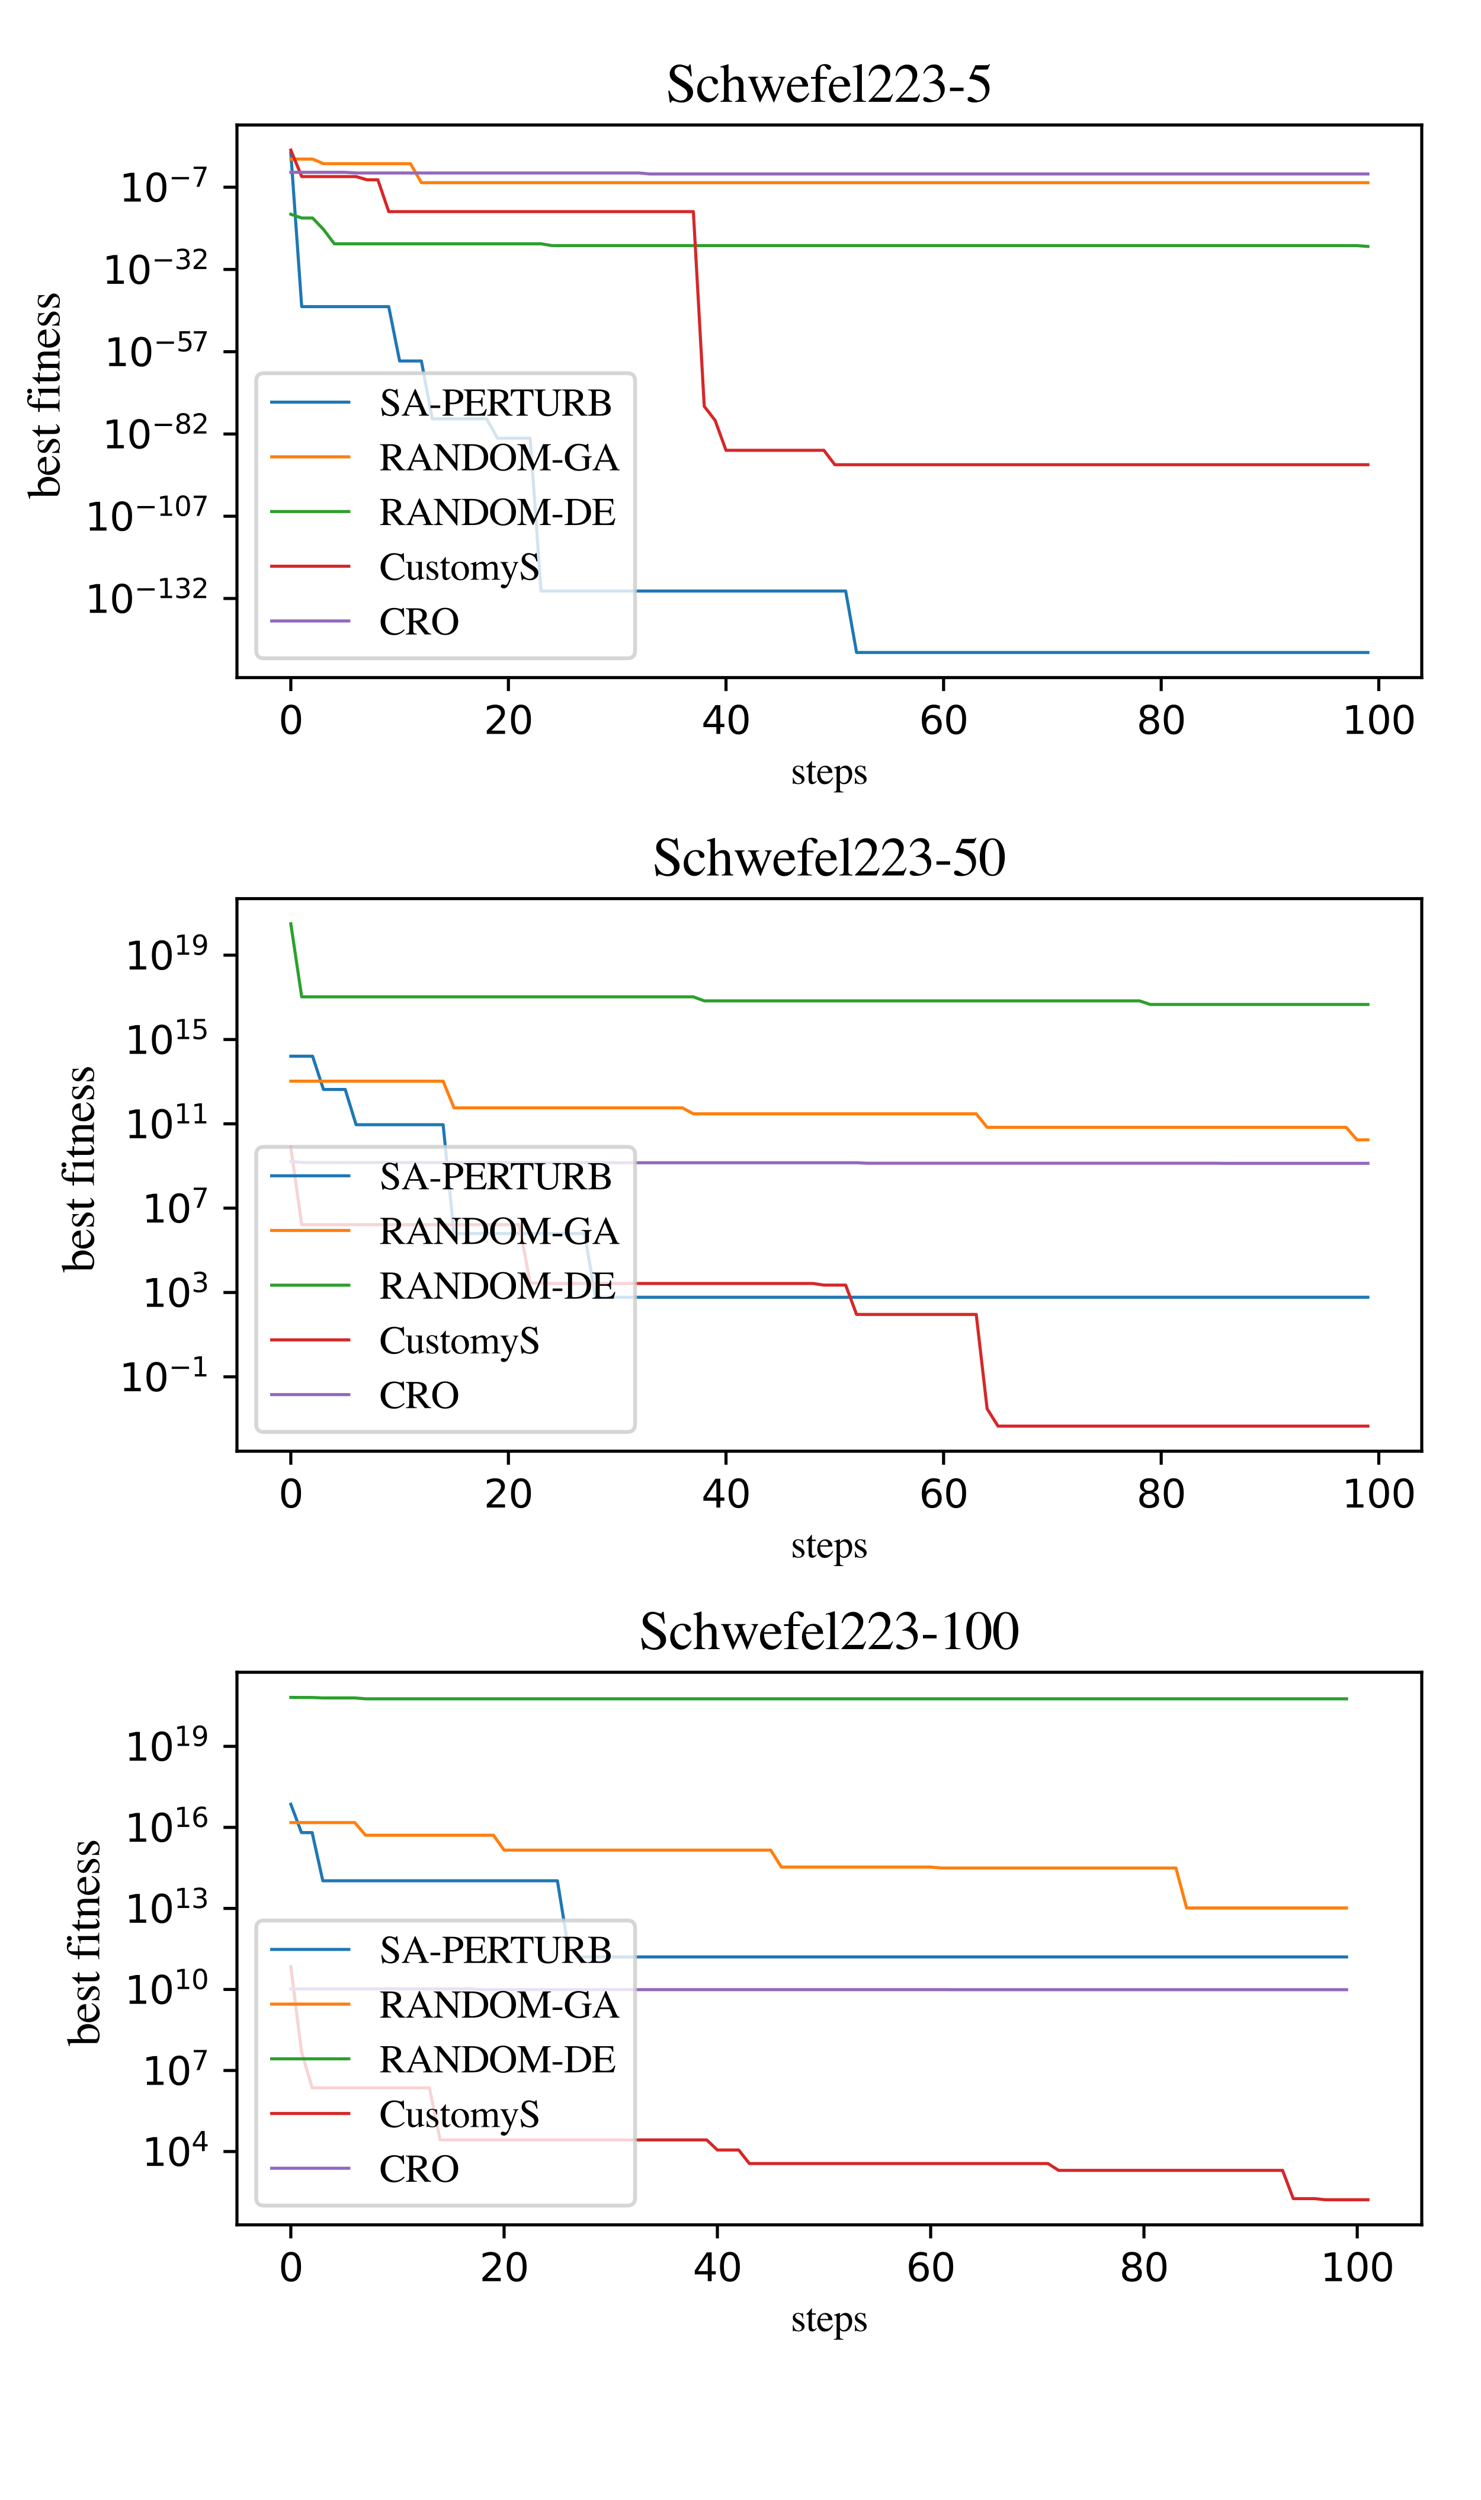 <?xml version="1.0" encoding="utf-8" standalone="no"?>
<!DOCTYPE svg PUBLIC "-//W3C//DTD SVG 1.1//EN"
  "http://www.w3.org/Graphics/SVG/1.1/DTD/svg11.dtd">
<svg height="648pt" version="1.1" viewBox="0 0 384 648" width="384pt" xmlns="http://www.w3.org/2000/svg" xmlns:xlink="http://www.w3.org/1999/xlink">
 <defs>
  <style type="text/css">*{stroke-linecap:butt;stroke-linejoin:round;}</style>
 </defs>
 <g id="figure_1">
  <g id="patch_1">
   <path d="M 0 648 
L 384 648 
L 384 0 
L 0 0 
z
" style="fill:#ffffff;"/>
  </g>
  <g id="axes_1">
   <g id="patch_2">
    <path d="M 61.44 175.642 
L 368.64 175.642 
L 368.64 32.4 
L 61.44 32.4 
z
" style="fill:#ffffff;"/>
   </g>
   <g id="matplotlib.axis_1">
    <g id="xtick_1">
     <g id="line2d_1">
      <defs>
       <path d="M 0 0 
L 0 3.5 
" id="m03b84b07f6" style="stroke:#000000;stroke-width:0.8;"/>
      </defs>
      <g>
       <use style="stroke:#000000;stroke-width:0.8;" x="75.404" xlink:href="#m03b84b07f6" y="175.642"/>
      </g>
     </g>
     <g id="text_1">
      <!-- 0 -->
      <g transform="translate(72.222 190.241)scale(0.1 -0.1)">
       <defs>
        <path d="M 2034 4250 
Q 1547 4250 1301 3770 
Q 1056 3291 1056 2328 
Q 1056 1369 1301 889 
Q 1547 409 2034 409 
Q 2525 409 2770 889 
Q 3016 1369 3016 2328 
Q 3016 3291 2770 3770 
Q 2525 4250 2034 4250 
z
M 2034 4750 
Q 2819 4750 3233 4129 
Q 3647 3509 3647 2328 
Q 3647 1150 3233 529 
Q 2819 -91 2034 -91 
Q 1250 -91 836 529 
Q 422 1150 422 2328 
Q 422 3509 836 4129 
Q 1250 4750 2034 4750 
z
" id="DejaVuSans-30" transform="scale(0.016)"/>
       </defs>
       <use xlink:href="#DejaVuSans-30"/>
      </g>
     </g>
    </g>
    <g id="xtick_2">
     <g id="line2d_2">
      <g>
       <use style="stroke:#000000;stroke-width:0.8;" x="131.822" xlink:href="#m03b84b07f6" y="175.642"/>
      </g>
     </g>
     <g id="text_2">
      <!-- 20 -->
      <g transform="translate(125.46 190.241)scale(0.1 -0.1)">
       <defs>
        <path d="M 1228 531 
L 3431 531 
L 3431 0 
L 469 0 
L 469 531 
Q 828 903 1448 1529 
Q 2069 2156 2228 2338 
Q 2531 2678 2651 2914 
Q 2772 3150 2772 3378 
Q 2772 3750 2511 3984 
Q 2250 4219 1831 4219 
Q 1534 4219 1204 4116 
Q 875 4013 500 3803 
L 500 4441 
Q 881 4594 1212 4672 
Q 1544 4750 1819 4750 
Q 2544 4750 2975 4387 
Q 3406 4025 3406 3419 
Q 3406 3131 3298 2873 
Q 3191 2616 2906 2266 
Q 2828 2175 2409 1742 
Q 1991 1309 1228 531 
z
" id="DejaVuSans-32" transform="scale(0.016)"/>
       </defs>
       <use xlink:href="#DejaVuSans-32"/>
       <use x="63.623" xlink:href="#DejaVuSans-30"/>
      </g>
     </g>
    </g>
    <g id="xtick_3">
     <g id="line2d_3">
      <g>
       <use style="stroke:#000000;stroke-width:0.8;" x="188.241" xlink:href="#m03b84b07f6" y="175.642"/>
      </g>
     </g>
     <g id="text_3">
      <!-- 40 -->
      <g transform="translate(181.879 190.241)scale(0.1 -0.1)">
       <defs>
        <path d="M 2419 4116 
L 825 1625 
L 2419 1625 
L 2419 4116 
z
M 2253 4666 
L 3047 4666 
L 3047 1625 
L 3713 1625 
L 3713 1100 
L 3047 1100 
L 3047 0 
L 2419 0 
L 2419 1100 
L 313 1100 
L 313 1709 
L 2253 4666 
z
" id="DejaVuSans-34" transform="scale(0.016)"/>
       </defs>
       <use xlink:href="#DejaVuSans-34"/>
       <use x="63.623" xlink:href="#DejaVuSans-30"/>
      </g>
     </g>
    </g>
    <g id="xtick_4">
     <g id="line2d_4">
      <g>
       <use style="stroke:#000000;stroke-width:0.8;" x="244.66" xlink:href="#m03b84b07f6" y="175.642"/>
      </g>
     </g>
     <g id="text_4">
      <!-- 60 -->
      <g transform="translate(238.297 190.241)scale(0.1 -0.1)">
       <defs>
        <path d="M 2113 2584 
Q 1688 2584 1439 2293 
Q 1191 2003 1191 1497 
Q 1191 994 1439 701 
Q 1688 409 2113 409 
Q 2538 409 2786 701 
Q 3034 994 3034 1497 
Q 3034 2003 2786 2293 
Q 2538 2584 2113 2584 
z
M 3366 4563 
L 3366 3988 
Q 3128 4100 2886 4159 
Q 2644 4219 2406 4219 
Q 1781 4219 1451 3797 
Q 1122 3375 1075 2522 
Q 1259 2794 1537 2939 
Q 1816 3084 2150 3084 
Q 2853 3084 3261 2657 
Q 3669 2231 3669 1497 
Q 3669 778 3244 343 
Q 2819 -91 2113 -91 
Q 1303 -91 875 529 
Q 447 1150 447 2328 
Q 447 3434 972 4092 
Q 1497 4750 2381 4750 
Q 2619 4750 2861 4703 
Q 3103 4656 3366 4563 
z
" id="DejaVuSans-36" transform="scale(0.016)"/>
       </defs>
       <use xlink:href="#DejaVuSans-36"/>
       <use x="63.623" xlink:href="#DejaVuSans-30"/>
      </g>
     </g>
    </g>
    <g id="xtick_5">
     <g id="line2d_5">
      <g>
       <use style="stroke:#000000;stroke-width:0.8;" x="301.079" xlink:href="#m03b84b07f6" y="175.642"/>
      </g>
     </g>
     <g id="text_5">
      <!-- 80 -->
      <g transform="translate(294.716 190.241)scale(0.1 -0.1)">
       <defs>
        <path d="M 2034 2216 
Q 1584 2216 1326 1975 
Q 1069 1734 1069 1313 
Q 1069 891 1326 650 
Q 1584 409 2034 409 
Q 2484 409 2743 651 
Q 3003 894 3003 1313 
Q 3003 1734 2745 1975 
Q 2488 2216 2034 2216 
z
M 1403 2484 
Q 997 2584 770 2862 
Q 544 3141 544 3541 
Q 544 4100 942 4425 
Q 1341 4750 2034 4750 
Q 2731 4750 3128 4425 
Q 3525 4100 3525 3541 
Q 3525 3141 3298 2862 
Q 3072 2584 2669 2484 
Q 3125 2378 3379 2068 
Q 3634 1759 3634 1313 
Q 3634 634 3220 271 
Q 2806 -91 2034 -91 
Q 1263 -91 848 271 
Q 434 634 434 1313 
Q 434 1759 690 2068 
Q 947 2378 1403 2484 
z
M 1172 3481 
Q 1172 3119 1398 2916 
Q 1625 2713 2034 2713 
Q 2441 2713 2670 2916 
Q 2900 3119 2900 3481 
Q 2900 3844 2670 4047 
Q 2441 4250 2034 4250 
Q 1625 4250 1398 4047 
Q 1172 3844 1172 3481 
z
" id="DejaVuSans-38" transform="scale(0.016)"/>
       </defs>
       <use xlink:href="#DejaVuSans-38"/>
       <use x="63.623" xlink:href="#DejaVuSans-30"/>
      </g>
     </g>
    </g>
    <g id="xtick_6">
     <g id="line2d_6">
      <g>
       <use style="stroke:#000000;stroke-width:0.8;" x="357.497" xlink:href="#m03b84b07f6" y="175.642"/>
      </g>
     </g>
     <g id="text_6">
      <!-- 100 -->
      <g transform="translate(347.954 190.241)scale(0.1 -0.1)">
       <defs>
        <path d="M 794 531 
L 1825 531 
L 1825 4091 
L 703 3866 
L 703 4441 
L 1819 4666 
L 2450 4666 
L 2450 531 
L 3481 531 
L 3481 0 
L 794 0 
L 794 531 
z
" id="DejaVuSans-31" transform="scale(0.016)"/>
       </defs>
       <use xlink:href="#DejaVuSans-31"/>
       <use x="63.623" xlink:href="#DejaVuSans-30"/>
       <use x="127.246" xlink:href="#DejaVuSans-30"/>
      </g>
     </g>
    </g>
    <g id="text_7">
     <!-- steps -->
     <g transform="translate(205.039 203.176)scale(0.1 -0.1)">
      <defs>
       <path d="M 331 984 
L 434 984 
Q 506 628 628 438 
Q 847 88 1269 88 
Q 1503 88 1639 217 
Q 1775 347 1775 553 
Q 1775 684 1697 806 
Q 1619 928 1422 1044 
L 1072 1244 
Q 688 1450 506 1659 
Q 325 1869 325 2153 
Q 325 2503 575 2728 
Q 825 2953 1203 2953 
Q 1369 2953 1567 2890 
Q 1766 2828 1791 2828 
Q 1847 2828 1872 2843 
Q 1897 2859 1916 2894 
L 1991 2894 
L 2013 2022 
L 1916 2022 
Q 1853 2325 1747 2494 
Q 1553 2806 1188 2806 
Q 969 2806 844 2672 
Q 719 2538 719 2356 
Q 719 2069 1150 1844 
L 1563 1622 
Q 2228 1259 2228 778 
Q 2228 409 1951 175 
Q 1675 -59 1228 -59 
Q 1041 -59 803 3 
Q 566 66 522 66 
Q 484 66 456 39 
Q 428 13 413 -25 
L 331 -25 
L 331 984 
z
M 1247 2953 
L 1247 2953 
z
" id="Times-Roman-73" transform="scale(0.016)"/>
       <path d="M 1628 2881 
L 1628 2656 
L 991 2656 
L 984 856 
Q 984 619 1025 497 
Q 1100 281 1319 281 
Q 1431 281 1514 334 
Q 1597 388 1703 503 
L 1784 434 
L 1716 341 
Q 1553 122 1372 31 
Q 1191 -59 1022 -59 
Q 653 -59 522 269 
Q 450 447 450 763 
L 450 2656 
L 109 2656 
Q 94 2666 86 2675 
Q 78 2684 78 2700 
Q 78 2731 92 2748 
Q 106 2766 181 2828 
Q 397 3006 492 3117 
Q 588 3228 941 3703 
Q 981 3703 989 3697 
Q 997 3691 997 3650 
L 997 2881 
L 1628 2881 
z
" id="Times-Roman-74" transform="scale(0.016)"/>
       <path d="M 1466 2931 
Q 1906 2931 2237 2626 
Q 2569 2322 2569 1763 
L 584 1763 
Q 616 1038 912 706 
Q 1209 375 1616 375 
Q 1944 375 2169 547 
Q 2394 719 2584 1034 
L 2694 997 
Q 2566 600 2214 262 
Q 1863 -75 1353 -75 
Q 766 -75 445 369 
Q 125 813 125 1391 
Q 125 2019 497 2475 
Q 869 2931 1466 2931 
z
M 1284 2703 
Q 928 2703 741 2388 
Q 641 2219 597 1963 
L 1916 1963 
Q 1881 2275 1797 2428 
Q 1644 2703 1284 2703 
z
M 1425 2931 
L 1425 2931 
z
" id="Times-Roman-65" transform="scale(0.016)"/>
       <path d="M 1022 575 
Q 1103 363 1264 258 
Q 1425 153 1644 153 
Q 1981 153 2220 489 
Q 2459 825 2459 1425 
Q 2459 2000 2211 2284 
Q 1963 2569 1634 2569 
Q 1403 2569 1212 2426 
Q 1022 2284 1022 2147 
L 1022 575 
z
M 28 -1291 
Q 322 -1272 401 -1165 
Q 481 -1059 481 -831 
L 481 2169 
Q 481 2406 423 2473 
Q 366 2541 206 2541 
Q 172 2541 142 2537 
Q 113 2534 56 2525 
L 56 2628 
L 353 2725 
Q 369 2728 981 2941 
Q 997 2941 1005 2927 
Q 1013 2913 1013 2894 
L 1013 2472 
Q 1219 2678 1375 2778 
Q 1656 2953 1953 2953 
Q 2384 2953 2695 2586 
Q 3006 2219 3006 1581 
Q 3006 956 2632 446 
Q 2259 -63 1694 -63 
Q 1519 -63 1391 -19 
Q 1191 47 1022 222 
L 1022 -800 
Q 1022 -1116 1125 -1187 
Q 1228 -1259 1575 -1284 
L 1575 -1394 
L 28 -1394 
L 28 -1291 
z
" id="Times-Roman-70" transform="scale(0.016)"/>
      </defs>
      <use xlink:href="#Times-Roman-73"/>
      <use x="38.916" xlink:href="#Times-Roman-74"/>
      <use x="66.699" xlink:href="#Times-Roman-65"/>
      <use x="111.084" xlink:href="#Times-Roman-70"/>
      <use x="161.084" xlink:href="#Times-Roman-73"/>
     </g>
    </g>
   </g>
   <g id="matplotlib.axis_2">
    <g id="ytick_1">
     <g id="line2d_7">
      <defs>
       <path d="M 0 0 
L -3.5 0 
" id="m34aacfdba6" style="stroke:#000000;stroke-width:0.8;"/>
      </defs>
      <g>
       <use style="stroke:#000000;stroke-width:0.8;" x="61.44" xlink:href="#m34aacfdba6" y="155.139"/>
      </g>
     </g>
     <g id="text_8">
      <!-- $\mathdefault{10^{-132}}$ -->
      <g transform="translate(22.04 158.938)scale(0.1 -0.1)">
       <defs>
        <path d="M 678 2272 
L 4684 2272 
L 4684 1741 
L 678 1741 
L 678 2272 
z
" id="DejaVuSans-2212" transform="scale(0.016)"/>
        <path d="M 2597 2516 
Q 3050 2419 3304 2112 
Q 3559 1806 3559 1356 
Q 3559 666 3084 287 
Q 2609 -91 1734 -91 
Q 1441 -91 1130 -33 
Q 819 25 488 141 
L 488 750 
Q 750 597 1062 519 
Q 1375 441 1716 441 
Q 2309 441 2620 675 
Q 2931 909 2931 1356 
Q 2931 1769 2642 2001 
Q 2353 2234 1838 2234 
L 1294 2234 
L 1294 2753 
L 1863 2753 
Q 2328 2753 2575 2939 
Q 2822 3125 2822 3475 
Q 2822 3834 2567 4026 
Q 2313 4219 1838 4219 
Q 1578 4219 1281 4162 
Q 984 4106 628 3988 
L 628 4550 
Q 988 4650 1302 4700 
Q 1616 4750 1894 4750 
Q 2613 4750 3031 4423 
Q 3450 4097 3450 3541 
Q 3450 3153 3228 2886 
Q 3006 2619 2597 2516 
z
" id="DejaVuSans-33" transform="scale(0.016)"/>
       </defs>
       <use transform="translate(0 0.766)" xlink:href="#DejaVuSans-31"/>
       <use transform="translate(63.623 0.766)" xlink:href="#DejaVuSans-30"/>
       <use transform="translate(128.203 39.047)scale(0.7)" xlink:href="#DejaVuSans-2212"/>
       <use transform="translate(186.855 39.047)scale(0.7)" xlink:href="#DejaVuSans-31"/>
       <use transform="translate(231.392 39.047)scale(0.7)" xlink:href="#DejaVuSans-33"/>
       <use transform="translate(275.928 39.047)scale(0.7)" xlink:href="#DejaVuSans-32"/>
      </g>
     </g>
    </g>
    <g id="ytick_2">
     <g id="line2d_8">
      <g>
       <use style="stroke:#000000;stroke-width:0.8;" x="61.44" xlink:href="#m34aacfdba6" y="133.817"/>
      </g>
     </g>
     <g id="text_9">
      <!-- $\mathdefault{10^{-107}}$ -->
      <g transform="translate(22.04 137.616)scale(0.1 -0.1)">
       <defs>
        <path d="M 525 4666 
L 3525 4666 
L 3525 4397 
L 1831 0 
L 1172 0 
L 2766 4134 
L 525 4134 
L 525 4666 
z
" id="DejaVuSans-37" transform="scale(0.016)"/>
       </defs>
       <use transform="translate(0 0.766)" xlink:href="#DejaVuSans-31"/>
       <use transform="translate(63.623 0.766)" xlink:href="#DejaVuSans-30"/>
       <use transform="translate(128.203 39.047)scale(0.7)" xlink:href="#DejaVuSans-2212"/>
       <use transform="translate(186.855 39.047)scale(0.7)" xlink:href="#DejaVuSans-31"/>
       <use transform="translate(231.392 39.047)scale(0.7)" xlink:href="#DejaVuSans-30"/>
       <use transform="translate(275.928 39.047)scale(0.7)" xlink:href="#DejaVuSans-37"/>
      </g>
     </g>
    </g>
    <g id="ytick_3">
     <g id="line2d_9">
      <g>
       <use style="stroke:#000000;stroke-width:0.8;" x="61.44" xlink:href="#m34aacfdba6" y="112.494"/>
      </g>
     </g>
     <g id="text_10">
      <!-- $\mathdefault{10^{-82}}$ -->
      <g transform="translate(26.54 116.293)scale(0.1 -0.1)">
       <use transform="translate(0 0.766)" xlink:href="#DejaVuSans-31"/>
       <use transform="translate(63.623 0.766)" xlink:href="#DejaVuSans-30"/>
       <use transform="translate(128.203 39.047)scale(0.7)" xlink:href="#DejaVuSans-2212"/>
       <use transform="translate(186.855 39.047)scale(0.7)" xlink:href="#DejaVuSans-38"/>
       <use transform="translate(231.392 39.047)scale(0.7)" xlink:href="#DejaVuSans-32"/>
      </g>
     </g>
    </g>
    <g id="ytick_4">
     <g id="line2d_10">
      <g>
       <use style="stroke:#000000;stroke-width:0.8;" x="61.44" xlink:href="#m34aacfdba6" y="91.172"/>
      </g>
     </g>
     <g id="text_11">
      <!-- $\mathdefault{10^{-57}}$ -->
      <g transform="translate(27.04 94.971)scale(0.1 -0.1)">
       <defs>
        <path d="M 691 4666 
L 3169 4666 
L 3169 4134 
L 1269 4134 
L 1269 2991 
Q 1406 3038 1543 3061 
Q 1681 3084 1819 3084 
Q 2600 3084 3056 2656 
Q 3513 2228 3513 1497 
Q 3513 744 3044 326 
Q 2575 -91 1722 -91 
Q 1428 -91 1123 -41 
Q 819 9 494 109 
L 494 744 
Q 775 591 1075 516 
Q 1375 441 1709 441 
Q 2250 441 2565 725 
Q 2881 1009 2881 1497 
Q 2881 1984 2565 2268 
Q 2250 2553 1709 2553 
Q 1456 2553 1204 2497 
Q 953 2441 691 2322 
L 691 4666 
z
" id="DejaVuSans-35" transform="scale(0.016)"/>
       </defs>
       <use transform="translate(0 0.684)" xlink:href="#DejaVuSans-31"/>
       <use transform="translate(63.623 0.684)" xlink:href="#DejaVuSans-30"/>
       <use transform="translate(128.203 38.966)scale(0.7)" xlink:href="#DejaVuSans-2212"/>
       <use transform="translate(186.855 38.966)scale(0.7)" xlink:href="#DejaVuSans-35"/>
       <use transform="translate(226.317 38.966)scale(0.7)" xlink:href="#DejaVuSans-37"/>
      </g>
     </g>
    </g>
    <g id="ytick_5">
     <g id="line2d_11">
      <g>
       <use style="stroke:#000000;stroke-width:0.8;" x="61.44" xlink:href="#m34aacfdba6" y="69.85"/>
      </g>
     </g>
     <g id="text_12">
      <!-- $\mathdefault{10^{-32}}$ -->
      <g transform="translate(26.54 73.649)scale(0.1 -0.1)">
       <use transform="translate(0 0.766)" xlink:href="#DejaVuSans-31"/>
       <use transform="translate(63.623 0.766)" xlink:href="#DejaVuSans-30"/>
       <use transform="translate(128.203 39.047)scale(0.7)" xlink:href="#DejaVuSans-2212"/>
       <use transform="translate(186.855 39.047)scale(0.7)" xlink:href="#DejaVuSans-33"/>
       <use transform="translate(231.392 39.047)scale(0.7)" xlink:href="#DejaVuSans-32"/>
      </g>
     </g>
    </g>
    <g id="ytick_6">
     <g id="line2d_12">
      <g>
       <use style="stroke:#000000;stroke-width:0.8;" x="61.44" xlink:href="#m34aacfdba6" y="48.527"/>
      </g>
     </g>
     <g id="text_13">
      <!-- $\mathdefault{10^{-7}}$ -->
      <g transform="translate(30.94 52.326)scale(0.1 -0.1)">
       <use transform="translate(0 0.684)" xlink:href="#DejaVuSans-31"/>
       <use transform="translate(63.623 0.684)" xlink:href="#DejaVuSans-30"/>
       <use transform="translate(128.203 38.966)scale(0.7)" xlink:href="#DejaVuSans-2212"/>
       <use transform="translate(186.855 38.966)scale(0.7)" xlink:href="#DejaVuSans-37"/>
      </g>
     </g>
    </g>
    <g id="text_14">
     <!--  best fitness -->
     <g transform="translate(15.426 132.352)rotate(-90)scale(0.12 -0.12)">
      <defs>
       <path id="Times-Roman-20" transform="scale(0.016)"/>
       <path d="M 22 3975 
L 22 4081 
Q 378 4163 662 4263 
Q 947 4363 969 4363 
Q 975 4344 975 4325 
L 975 2422 
Q 1056 2572 1219 2706 
Q 1506 2941 1881 2941 
Q 2341 2941 2666 2553 
Q 2991 2166 2991 1547 
Q 2991 884 2569 412 
Q 2147 -59 1459 -59 
Q 1113 -59 778 78 
Q 444 216 444 353 
L 444 3656 
Q 444 3838 394 3914 
Q 344 3991 163 3991 
L 22 3975 
z
M 963 456 
Q 991 294 1206 223 
Q 1422 153 1584 153 
Q 2022 153 2233 481 
Q 2444 809 2444 1275 
Q 2444 1741 2247 2136 
Q 2050 2531 1609 2531 
Q 1388 2531 1175 2395 
Q 963 2259 963 2050 
L 963 456 
z
" id="Times-Roman-62" transform="scale(0.016)"/>
       <path d="M 125 88 
Q 456 103 561 211 
Q 666 319 666 666 
L 666 2672 
L 131 2672 
L 131 2881 
L 666 2881 
Q 666 3375 800 3716 
Q 1056 4369 1741 4369 
Q 2016 4369 2233 4259 
Q 2450 4150 2450 3966 
Q 2450 3863 2375 3781 
Q 2300 3700 2194 3700 
Q 2103 3700 2037 3754 
Q 1972 3809 1881 3947 
L 1828 4028 
Q 1784 4094 1725 4139 
Q 1666 4184 1559 4184 
Q 1322 4184 1238 3950 
Q 1191 3825 1191 3622 
L 1191 2881 
L 1975 2881 
L 1975 2672 
L 1197 2672 
L 1197 666 
Q 1197 313 1292 214 
Q 1388 116 1791 88 
L 1791 0 
L 125 0 
L 125 88 
z
" id="Times-Roman-66" transform="scale(0.016)"/>
       <path d="M 525 4034 
Q 525 4169 619 4266 
Q 713 4363 850 4363 
Q 984 4363 1079 4267 
Q 1175 4172 1175 4034 
Q 1175 3900 1079 3804 
Q 984 3709 850 3709 
Q 713 3709 619 3804 
Q 525 3900 525 4034 
z
M 125 88 
Q 459 119 546 201 
Q 634 284 634 650 
L 634 2141 
Q 634 2344 606 2422 
Q 559 2550 409 2550 
Q 375 2550 342 2544 
Q 309 2538 153 2494 
L 153 2591 
L 288 2634 
Q 834 2813 1050 2903 
Q 1138 2941 1163 2941 
Q 1169 2919 1169 2894 
L 1169 650 
Q 1169 294 1255 203 
Q 1341 113 1644 88 
L 1644 0 
L 125 0 
L 125 88 
z
" id="Times-Roman-69" transform="scale(0.016)"/>
       <path d="M 116 88 
Q 338 116 427 198 
Q 516 281 516 569 
L 516 2153 
Q 516 2353 478 2434 
Q 419 2553 234 2553 
Q 206 2553 176 2550 
Q 147 2547 103 2541 
L 103 2650 
Q 231 2688 709 2844 
L 1003 2941 
Q 1025 2941 1029 2925 
Q 1034 2909 1034 2881 
L 1034 2422 
Q 1322 2691 1484 2791 
Q 1728 2944 1991 2944 
Q 2203 2944 2378 2822 
Q 2716 2584 2716 1975 
L 2716 516 
Q 2716 291 2806 191 
Q 2897 91 3109 88 
L 3109 0 
L 1775 0 
L 1775 88 
Q 2003 119 2093 214 
Q 2184 309 2184 628 
L 2184 1963 
Q 2184 2231 2084 2407 
Q 1984 2584 1716 2584 
Q 1531 2584 1341 2459 
Q 1234 2388 1066 2222 
L 1066 472 
Q 1066 247 1166 170 
Q 1266 94 1481 88 
L 1481 0 
L 116 0 
L 116 88 
z
M 1603 2944 
L 1603 2944 
z
" id="Times-Roman-6e" transform="scale(0.016)"/>
      </defs>
      <use xlink:href="#Times-Roman-20"/>
      <use x="25" xlink:href="#Times-Roman-62"/>
      <use x="75" xlink:href="#Times-Roman-65"/>
      <use x="119.385" xlink:href="#Times-Roman-73"/>
      <use x="158.301" xlink:href="#Times-Roman-74"/>
      <use x="186.084" xlink:href="#Times-Roman-20"/>
      <use x="211.084" xlink:href="#Times-Roman-66"/>
      <use x="244.385" xlink:href="#Times-Roman-69"/>
      <use x="272.168" xlink:href="#Times-Roman-74"/>
      <use x="299.951" xlink:href="#Times-Roman-6e"/>
      <use x="349.951" xlink:href="#Times-Roman-65"/>
      <use x="394.336" xlink:href="#Times-Roman-73"/>
      <use x="433.252" xlink:href="#Times-Roman-73"/>
     </g>
    </g>
   </g>
   <g id="line2d_13">
    <path clip-path="url(#pf72038987b)" d="M 75.404 39.621 
L 78.225 79.48 
L 81.046 79.48 
L 83.866 79.48 
L 86.687 79.48 
L 89.508 79.48 
L 92.329 79.48 
L 95.15 79.48 
L 97.971 79.48 
L 100.792 79.48 
L 103.613 93.573 
L 106.434 93.573 
L 109.255 93.573 
L 112.076 108.565 
L 114.897 108.565 
L 117.718 108.565 
L 120.539 108.565 
L 123.36 108.565 
L 126.18 108.565 
L 129.001 113.599 
L 131.822 113.599 
L 134.643 113.599 
L 137.464 113.599 
L 140.285 153.197 
L 143.106 153.197 
L 145.927 153.197 
L 148.748 153.197 
L 151.569 153.197 
L 154.39 153.197 
L 157.211 153.197 
L 160.032 153.197 
L 162.853 153.197 
L 165.674 153.197 
L 168.495 153.197 
L 171.315 153.197 
L 174.136 153.197 
L 176.957 153.197 
L 179.778 153.197 
L 182.599 153.197 
L 185.42 153.197 
L 188.241 153.197 
L 191.062 153.197 
L 193.883 153.197 
L 196.704 153.197 
L 199.525 153.197 
L 202.346 153.197 
L 205.167 153.197 
L 207.988 153.197 
L 210.809 153.197 
L 213.63 153.197 
L 216.45 153.197 
L 219.271 153.197 
L 222.092 169.131 
L 224.913 169.131 
L 227.734 169.131 
L 230.555 169.131 
L 233.376 169.131 
L 236.197 169.131 
L 239.018 169.131 
L 241.839 169.131 
L 244.66 169.131 
L 247.481 169.131 
L 250.302 169.131 
L 253.123 169.131 
L 255.944 169.131 
L 258.765 169.131 
L 261.585 169.131 
L 264.406 169.131 
L 267.227 169.131 
L 270.048 169.131 
L 272.869 169.131 
L 275.69 169.131 
L 278.511 169.131 
L 281.332 169.131 
L 284.153 169.131 
L 286.974 169.131 
L 289.795 169.131 
L 292.616 169.131 
L 295.437 169.131 
L 298.258 169.131 
L 301.079 169.131 
L 303.9 169.131 
L 306.72 169.131 
L 309.541 169.131 
L 312.362 169.131 
L 315.183 169.131 
L 318.004 169.131 
L 320.825 169.131 
L 323.646 169.131 
L 326.467 169.131 
L 329.288 169.131 
L 332.109 169.131 
L 334.93 169.131 
L 337.751 169.131 
L 340.572 169.131 
L 343.393 169.131 
L 346.214 169.131 
L 349.034 169.131 
L 351.855 169.131 
L 354.676 169.131 
" style="fill:none;stroke:#1f77b4;stroke-linecap:square;stroke-width:0.8;"/>
   </g>
   <g id="line2d_14">
    <path clip-path="url(#pf72038987b)" d="M 75.404 41.231 
L 78.225 41.231 
L 81.046 41.231 
L 83.866 42.431 
L 86.687 42.431 
L 89.508 42.431 
L 92.329 42.431 
L 95.15 42.431 
L 97.971 42.431 
L 100.792 42.431 
L 103.613 42.431 
L 106.434 42.431 
L 109.255 47.355 
L 112.076 47.355 
L 114.897 47.355 
L 117.718 47.355 
L 120.539 47.355 
L 123.36 47.355 
L 126.18 47.355 
L 129.001 47.355 
L 131.822 47.355 
L 134.643 47.355 
L 137.464 47.355 
L 140.285 47.355 
L 143.106 47.355 
L 145.927 47.355 
L 148.748 47.355 
L 151.569 47.355 
L 154.39 47.355 
L 157.211 47.355 
L 160.032 47.355 
L 162.853 47.355 
L 165.674 47.355 
L 168.495 47.355 
L 171.315 47.355 
L 174.136 47.355 
L 176.957 47.355 
L 179.778 47.355 
L 182.599 47.355 
L 185.42 47.355 
L 188.241 47.355 
L 191.062 47.355 
L 193.883 47.355 
L 196.704 47.355 
L 199.525 47.355 
L 202.346 47.355 
L 205.167 47.355 
L 207.988 47.355 
L 210.809 47.355 
L 213.63 47.355 
L 216.45 47.355 
L 219.271 47.355 
L 222.092 47.355 
L 224.913 47.355 
L 227.734 47.355 
L 230.555 47.355 
L 233.376 47.355 
L 236.197 47.355 
L 239.018 47.355 
L 241.839 47.355 
L 244.66 47.355 
L 247.481 47.355 
L 250.302 47.355 
L 253.123 47.355 
L 255.944 47.355 
L 258.765 47.355 
L 261.585 47.355 
L 264.406 47.355 
L 267.227 47.355 
L 270.048 47.355 
L 272.869 47.355 
L 275.69 47.355 
L 278.511 47.355 
L 281.332 47.355 
L 284.153 47.355 
L 286.974 47.355 
L 289.795 47.355 
L 292.616 47.355 
L 295.437 47.355 
L 298.258 47.355 
L 301.079 47.355 
L 303.9 47.355 
L 306.72 47.355 
L 309.541 47.355 
L 312.362 47.355 
L 315.183 47.355 
L 318.004 47.355 
L 320.825 47.355 
L 323.646 47.355 
L 326.467 47.355 
L 329.288 47.355 
L 332.109 47.355 
L 334.93 47.355 
L 337.751 47.355 
L 340.572 47.355 
L 343.393 47.355 
L 346.214 47.355 
L 349.034 47.355 
L 351.855 47.355 
L 354.676 47.355 
" style="fill:none;stroke:#ff7f0e;stroke-linecap:square;stroke-width:0.8;"/>
   </g>
   <g id="line2d_15">
    <path clip-path="url(#pf72038987b)" d="M 75.404 55.534 
L 78.225 56.512 
L 81.046 56.512 
L 83.866 59.46 
L 86.687 63.197 
L 89.508 63.197 
L 92.329 63.197 
L 95.15 63.197 
L 97.971 63.197 
L 100.792 63.197 
L 103.613 63.197 
L 106.434 63.197 
L 109.255 63.197 
L 112.076 63.197 
L 114.897 63.197 
L 117.718 63.197 
L 120.539 63.197 
L 123.36 63.197 
L 126.18 63.197 
L 129.001 63.197 
L 131.822 63.197 
L 134.643 63.197 
L 137.464 63.197 
L 140.285 63.197 
L 143.106 63.665 
L 145.927 63.665 
L 148.748 63.665 
L 151.569 63.665 
L 154.39 63.665 
L 157.211 63.665 
L 160.032 63.665 
L 162.853 63.665 
L 165.674 63.665 
L 168.495 63.665 
L 171.315 63.665 
L 174.136 63.665 
L 176.957 63.665 
L 179.778 63.665 
L 182.599 63.665 
L 185.42 63.665 
L 188.241 63.665 
L 191.062 63.665 
L 193.883 63.665 
L 196.704 63.665 
L 199.525 63.665 
L 202.346 63.665 
L 205.167 63.665 
L 207.988 63.665 
L 210.809 63.665 
L 213.63 63.665 
L 216.45 63.665 
L 219.271 63.665 
L 222.092 63.665 
L 224.913 63.665 
L 227.734 63.665 
L 230.555 63.665 
L 233.376 63.665 
L 236.197 63.665 
L 239.018 63.665 
L 241.839 63.665 
L 244.66 63.665 
L 247.481 63.665 
L 250.302 63.665 
L 253.123 63.665 
L 255.944 63.665 
L 258.765 63.665 
L 261.585 63.665 
L 264.406 63.665 
L 267.227 63.665 
L 270.048 63.665 
L 272.869 63.665 
L 275.69 63.665 
L 278.511 63.665 
L 281.332 63.665 
L 284.153 63.665 
L 286.974 63.665 
L 289.795 63.665 
L 292.616 63.665 
L 295.437 63.665 
L 298.258 63.665 
L 301.079 63.665 
L 303.9 63.665 
L 306.72 63.665 
L 309.541 63.665 
L 312.362 63.665 
L 315.183 63.665 
L 318.004 63.665 
L 320.825 63.665 
L 323.646 63.665 
L 326.467 63.665 
L 329.288 63.665 
L 332.109 63.665 
L 334.93 63.665 
L 337.751 63.665 
L 340.572 63.665 
L 343.393 63.665 
L 346.214 63.665 
L 349.034 63.665 
L 351.855 63.665 
L 354.676 63.88 
" style="fill:none;stroke:#2ca02c;stroke-linecap:square;stroke-width:0.8;"/>
   </g>
   <g id="line2d_16">
    <path clip-path="url(#pf72038987b)" d="M 75.404 38.911 
L 78.225 45.769 
L 81.046 45.769 
L 83.866 45.769 
L 86.687 45.769 
L 89.508 45.769 
L 92.329 45.769 
L 95.15 46.599 
L 97.971 46.599 
L 100.792 54.852 
L 103.613 54.852 
L 106.434 54.852 
L 109.255 54.852 
L 112.076 54.852 
L 114.897 54.852 
L 117.718 54.852 
L 120.539 54.852 
L 123.36 54.852 
L 126.18 54.852 
L 129.001 54.852 
L 131.822 54.852 
L 134.643 54.852 
L 137.464 54.852 
L 140.285 54.852 
L 143.106 54.852 
L 145.927 54.852 
L 148.748 54.852 
L 151.569 54.852 
L 154.39 54.852 
L 157.211 54.852 
L 160.032 54.852 
L 162.853 54.852 
L 165.674 54.852 
L 168.495 54.852 
L 171.315 54.852 
L 174.136 54.852 
L 176.957 54.852 
L 179.778 54.852 
L 182.599 105.322 
L 185.42 108.976 
L 188.241 116.727 
L 191.062 116.727 
L 193.883 116.727 
L 196.704 116.727 
L 199.525 116.727 
L 202.346 116.727 
L 205.167 116.727 
L 207.988 116.727 
L 210.809 116.727 
L 213.63 116.727 
L 216.45 120.464 
L 219.271 120.464 
L 222.092 120.464 
L 224.913 120.464 
L 227.734 120.464 
L 230.555 120.464 
L 233.376 120.464 
L 236.197 120.464 
L 239.018 120.464 
L 241.839 120.464 
L 244.66 120.464 
L 247.481 120.464 
L 250.302 120.464 
L 253.123 120.464 
L 255.944 120.464 
L 258.765 120.464 
L 261.585 120.464 
L 264.406 120.464 
L 267.227 120.464 
L 270.048 120.464 
L 272.869 120.464 
L 275.69 120.464 
L 278.511 120.464 
L 281.332 120.464 
L 284.153 120.464 
L 286.974 120.464 
L 289.795 120.464 
L 292.616 120.464 
L 295.437 120.464 
L 298.258 120.464 
L 301.079 120.464 
L 303.9 120.464 
L 306.72 120.464 
L 309.541 120.464 
L 312.362 120.464 
L 315.183 120.464 
L 318.004 120.464 
L 320.825 120.464 
L 323.646 120.464 
L 326.467 120.464 
L 329.288 120.464 
L 332.109 120.464 
L 334.93 120.464 
L 337.751 120.464 
L 340.572 120.464 
L 343.393 120.464 
L 346.214 120.464 
L 349.034 120.464 
L 351.855 120.464 
L 354.676 120.464 
" style="fill:none;stroke:#d62728;stroke-linecap:square;stroke-width:0.8;"/>
   </g>
   <g id="line2d_17">
    <path clip-path="url(#pf72038987b)" d="M 75.404 44.672 
L 78.225 44.672 
L 81.046 44.672 
L 83.866 44.672 
L 86.687 44.672 
L 89.508 44.672 
L 92.329 44.837 
L 95.15 44.837 
L 97.971 44.837 
L 100.792 44.837 
L 103.613 44.837 
L 106.434 44.837 
L 109.255 44.837 
L 112.076 44.837 
L 114.897 44.837 
L 117.718 44.837 
L 120.539 44.837 
L 123.36 44.837 
L 126.18 44.837 
L 129.001 44.837 
L 131.822 44.837 
L 134.643 44.837 
L 137.464 44.837 
L 140.285 44.837 
L 143.106 44.837 
L 145.927 44.837 
L 148.748 44.837 
L 151.569 44.837 
L 154.39 44.837 
L 157.211 44.837 
L 160.032 44.837 
L 162.853 44.837 
L 165.674 44.837 
L 168.495 45.1 
L 171.315 45.1 
L 174.136 45.1 
L 176.957 45.1 
L 179.778 45.1 
L 182.599 45.1 
L 185.42 45.1 
L 188.241 45.1 
L 191.062 45.1 
L 193.883 45.1 
L 196.704 45.1 
L 199.525 45.1 
L 202.346 45.1 
L 205.167 45.1 
L 207.988 45.1 
L 210.809 45.1 
L 213.63 45.1 
L 216.45 45.1 
L 219.271 45.1 
L 222.092 45.1 
L 224.913 45.1 
L 227.734 45.1 
L 230.555 45.1 
L 233.376 45.1 
L 236.197 45.1 
L 239.018 45.1 
L 241.839 45.1 
L 244.66 45.1 
L 247.481 45.1 
L 250.302 45.1 
L 253.123 45.1 
L 255.944 45.1 
L 258.765 45.1 
L 261.585 45.1 
L 264.406 45.1 
L 267.227 45.1 
L 270.048 45.1 
L 272.869 45.1 
L 275.69 45.1 
L 278.511 45.1 
L 281.332 45.1 
L 284.153 45.1 
L 286.974 45.1 
L 289.795 45.1 
L 292.616 45.1 
L 295.437 45.1 
L 298.258 45.1 
L 301.079 45.1 
L 303.9 45.1 
L 306.72 45.1 
L 309.541 45.1 
L 312.362 45.1 
L 315.183 45.1 
L 318.004 45.1 
L 320.825 45.1 
L 323.646 45.1 
L 326.467 45.1 
L 329.288 45.1 
L 332.109 45.1 
L 334.93 45.1 
L 337.751 45.1 
L 340.572 45.1 
L 343.393 45.1 
L 346.214 45.1 
L 349.034 45.1 
L 351.855 45.1 
L 354.676 45.1 
" style="fill:none;stroke:#9467bd;stroke-linecap:square;stroke-width:0.8;"/>
   </g>
   <g id="patch_3">
    <path d="M 61.44 175.642 
L 61.44 32.4 
" style="fill:none;stroke:#000000;stroke-linecap:square;stroke-linejoin:miter;stroke-width:0.8;"/>
   </g>
   <g id="patch_4">
    <path d="M 368.64 175.642 
L 368.64 32.4 
" style="fill:none;stroke:#000000;stroke-linecap:square;stroke-linejoin:miter;stroke-width:0.8;"/>
   </g>
   <g id="patch_5">
    <path d="M 61.44 175.642 
L 368.64 175.642 
" style="fill:none;stroke:#000000;stroke-linecap:square;stroke-linejoin:miter;stroke-width:0.8;"/>
   </g>
   <g id="patch_6">
    <path d="M 61.44 32.4 
L 368.64 32.4 
" style="fill:none;stroke:#000000;stroke-linecap:square;stroke-linejoin:miter;stroke-width:0.8;"/>
   </g>
   <g id="text_15">
    <!-- Schwefel223-5 -->
    <g transform="translate(172.664 26.4)scale(0.14 -0.14)">
     <defs>
      <path d="M 413 1288 
Q 575 856 794 600 
Q 1175 153 1741 153 
Q 2047 153 2270 347 
Q 2494 541 2494 888 
Q 2494 1200 2269 1431 
Q 2122 1578 1650 1872 
L 1103 2213 
Q 856 2369 709 2528 
Q 438 2831 438 3197 
Q 438 3681 759 4003 
Q 1081 4325 1613 4325 
Q 1831 4325 2139 4217 
Q 2447 4109 2491 4109 
Q 2609 4109 2654 4165 
Q 2700 4222 2725 4325 
L 2856 4325 
L 2997 2963 
L 2844 2963 
Q 2688 3578 2342 3822 
Q 1997 4066 1659 4066 
Q 1397 4066 1201 3911 
Q 1006 3756 1006 3481 
Q 1006 3234 1156 3059 
Q 1306 2881 1622 2688 
L 2184 2341 
Q 2713 2016 2928 1744 
Q 3141 1469 3141 1094 
Q 3141 591 2761 253 
Q 2381 -84 1791 -84 
Q 1494 -84 1170 28 
Q 847 141 800 141 
Q 688 141 648 72 
Q 609 3 597 -75 
L 456 -75 
L 266 1288 
L 413 1288 
z
M 1781 4325 
L 1781 4325 
z
" id="Times-Roman-53" transform="scale(0.016)"/>
      <path d="M 1591 2947 
Q 1981 2947 2264 2745 
Q 2547 2544 2547 2303 
Q 2547 2200 2475 2111 
Q 2403 2022 2253 2022 
Q 2144 2022 2061 2097 
Q 1978 2172 1941 2316 
L 1903 2466 
Q 1863 2631 1763 2700 
Q 1659 2766 1491 2766 
Q 1134 2766 889 2455 
Q 644 2144 644 1628 
Q 644 1156 914 781 
Q 1184 406 1644 406 
Q 1969 406 2222 619 
Q 2366 741 2547 1006 
L 2634 953 
Q 2456 578 2259 359 
Q 1881 -59 1384 -59 
Q 897 -59 522 325 
Q 147 709 147 1369 
Q 147 2016 556 2481 
Q 966 2947 1591 2947 
z
M 1453 2947 
L 1453 2947 
z
" id="Times-Roman-63" transform="scale(0.016)"/>
      <path d="M 56 88 
Q 313 122 392 214 
Q 472 306 472 650 
L 472 3650 
Q 472 3825 426 3908 
Q 381 3991 206 3991 
Q 172 3991 139 3986 
Q 106 3981 66 3975 
L 66 4088 
Q 203 4128 404 4186 
Q 606 4244 684 4269 
L 984 4363 
L 991 4341 
L 991 2422 
Q 1188 2647 1341 2753 
Q 1616 2941 1934 2941 
Q 2441 2941 2625 2516 
Q 2725 2291 2725 1925 
L 2725 650 
Q 2725 319 2801 219 
Q 2878 119 3116 88 
L 3116 0 
L 1763 0 
L 1763 88 
Q 2034 125 2112 215 
Q 2191 306 2191 650 
L 2191 1916 
Q 2191 2219 2089 2406 
Q 1988 2594 1706 2594 
Q 1463 2594 1234 2419 
Q 1006 2244 1006 2191 
L 1006 650 
Q 1006 300 1087 212 
Q 1169 125 1434 88 
L 1434 0 
L 56 0 
L 56 88 
z
" id="Times-Roman-68" transform="scale(0.016)"/>
      <path d="M 2975 2806 
Q 2788 2784 2697 2743 
Q 2606 2703 2606 2581 
Q 2606 2516 2626 2445 
Q 2647 2375 2681 2281 
L 3250 797 
L 3806 2153 
Q 3844 2241 3887 2383 
Q 3931 2525 3931 2597 
Q 3931 2713 3859 2753 
Q 3788 2794 3650 2813 
L 3650 2903 
L 4444 2903 
L 4444 2813 
Q 4366 2797 4316 2737 
Q 4266 2678 4175 2456 
L 3175 -9 
Q 3163 -38 3153 -50 
Q 3144 -63 3125 -63 
Q 3088 -44 3081 -31 
L 2375 1716 
L 1553 -25 
Q 1547 -41 1536 -52 
Q 1525 -63 1509 -63 
Q 1472 -44 1466 -31 
L 531 2272 
Q 378 2650 328 2717 
Q 278 2784 131 2806 
L 131 2903 
L 1288 2903 
L 1288 2806 
Q 1144 2794 1067 2755 
Q 991 2716 991 2588 
Q 991 2497 1119 2144 
Q 1194 1941 1309 1650 
L 1666 763 
L 2228 1969 
L 2234 2006 
Q 2234 2069 2167 2239 
Q 2100 2409 2038 2544 
Q 1975 2684 1895 2739 
Q 1816 2794 1672 2806 
L 1672 2903 
L 2975 2903 
L 2975 2806 
z
" id="Times-Roman-77" transform="scale(0.016)"/>
      <path d="M 131 88 
Q 422 116 525 205 
Q 628 294 628 553 
L 628 3606 
Q 628 3813 594 3891 
Q 531 4022 341 4022 
Q 297 4022 245 4012 
Q 194 4003 116 3984 
L 116 4088 
Q 538 4200 1131 4388 
Q 1153 4388 1158 4369 
Q 1163 4350 1163 4288 
L 1163 541 
Q 1163 269 1256 189 
Q 1350 109 1644 88 
L 1644 0 
L 131 0 
L 131 88 
z
" id="Times-Roman-6c" transform="scale(0.016)"/>
      <path d="M 191 72 
Q 1334 1259 1743 1815 
Q 2153 2372 2153 2900 
Q 2153 3363 1903 3605 
Q 1653 3847 1306 3847 
Q 878 3847 613 3534 
Q 466 3363 331 3006 
L 197 3034 
Q 353 3753 726 4033 
Q 1100 4313 1528 4313 
Q 2056 4313 2382 3980 
Q 2709 3647 2709 3166 
Q 2709 2653 2356 2178 
Q 2003 1703 822 488 
L 2256 488 
Q 2556 488 2678 559 
Q 2800 631 2953 909 
L 3034 872 
L 2688 0 
L 191 0 
L 191 72 
z
" id="Times-Roman-32" transform="scale(0.016)"/>
      <path d="M 497 544 
Q 669 544 951 366 
Q 1234 188 1431 188 
Q 1869 188 2081 483 
Q 2294 778 2294 1125 
Q 2294 1459 2122 1713 
Q 1831 2141 1141 2141 
Q 1100 2141 1062 2139 
Q 1025 2138 975 2131 
L 969 2213 
Q 1469 2394 1756 2628 
Q 2044 2863 2044 3247 
Q 2044 3588 1817 3766 
Q 1591 3944 1300 3944 
Q 956 3944 694 3691 
Q 550 3553 384 3266 
L 288 3288 
Q 413 3763 753 4047 
Q 1094 4331 1541 4331 
Q 2019 4331 2280 4068 
Q 2541 3806 2541 3463 
Q 2541 3159 2325 2906 
Q 2203 2763 1947 2584 
Q 2247 2456 2428 2284 
Q 2769 1956 2769 1453 
Q 2769 859 2301 406 
Q 1834 -47 972 -47 
Q 588 -47 433 67 
Q 278 181 278 313 
Q 278 394 329 469 
Q 381 544 497 544 
z
" id="Times-Roman-33" transform="scale(0.016)"/>
      <path d="M 250 1644 
L 1822 1644 
L 1822 1244 
L 250 1244 
L 250 1644 
z
" id="Times-Roman-2d" transform="scale(0.016)"/>
      <path d="M 478 572 
Q 656 572 945 370 
Q 1234 169 1391 169 
Q 1750 169 2019 486 
Q 2288 803 2288 1266 
Q 2288 2075 1425 2431 
Q 947 2628 534 2628 
Q 466 2628 448 2633 
Q 431 2638 406 2666 
Q 413 2691 417 2708 
Q 422 2725 428 2741 
L 1109 4234 
L 2450 4234 
Q 2550 4234 2604 4268 
Q 2659 4303 2747 4397 
L 2797 4353 
L 2553 3775 
Q 2541 3747 2484 3739 
Q 2428 3731 2363 3731 
L 1153 3731 
L 888 3184 
Q 1400 3097 1638 3019 
Q 2028 2888 2291 2631 
Q 2516 2409 2631 2132 
Q 2747 1856 2747 1547 
Q 2747 856 2255 393 
Q 1763 -69 1009 -69 
Q 703 -69 516 -9 
Q 203 88 203 338 
Q 203 431 270 501 
Q 338 572 478 572 
z
" id="Times-Roman-35" transform="scale(0.016)"/>
     </defs>
     <use xlink:href="#Times-Roman-53"/>
     <use x="55.615" xlink:href="#Times-Roman-63"/>
     <use x="100" xlink:href="#Times-Roman-68"/>
     <use x="150" xlink:href="#Times-Roman-77"/>
     <use x="222.217" xlink:href="#Times-Roman-65"/>
     <use x="266.602" xlink:href="#Times-Roman-66"/>
     <use x="299.902" xlink:href="#Times-Roman-65"/>
     <use x="344.287" xlink:href="#Times-Roman-6c"/>
     <use x="372.07" xlink:href="#Times-Roman-32"/>
     <use x="422.07" xlink:href="#Times-Roman-32"/>
     <use x="472.07" xlink:href="#Times-Roman-33"/>
     <use x="522.07" xlink:href="#Times-Roman-2d"/>
     <use x="555.371" xlink:href="#Times-Roman-35"/>
    </g>
   </g>
   <g id="legend_1">
    <g id="patch_7">
     <path d="M 68.44 170.642 
L 162.663 170.642 
Q 164.663 170.642 164.663 168.642 
L 164.663 98.742 
Q 164.663 96.742 162.663 96.742 
L 68.44 96.742 
Q 66.44 96.742 66.44 98.742 
L 66.44 168.642 
Q 66.44 170.642 68.44 170.642 
z
" style="fill:#ffffff;opacity:0.8;stroke:#cccccc;stroke-linejoin:miter;"/>
    </g>
    <g id="line2d_18">
     <path d="M 70.44 104.242 
L 90.44 104.242 
" style="fill:none;stroke:#1f77b4;stroke-linecap:square;stroke-width:0.8;"/>
    </g>
    <g id="line2d_19"/>
    <g id="text_16">
     <!-- SA-PERTURB -->
     <g transform="translate(98.44 107.742)scale(0.1 -0.1)">
      <defs>
       <path d="M 2856 1644 
L 2116 3406 
L 1384 1644 
L 2856 1644 
z
M 94 0 
L 94 116 
Q 341 144 464 303 
Q 588 463 888 1169 
L 2222 4309 
L 2347 4309 
L 3941 681 
Q 4100 319 4195 233 
Q 4291 147 4516 116 
L 4516 0 
L 2888 0 
L 2888 116 
Q 3169 141 3250 177 
Q 3331 213 3331 353 
Q 3331 400 3300 519 
Q 3269 638 3213 769 
L 2947 1384 
L 1272 1384 
Q 1022 756 973 617 
Q 925 478 925 397 
Q 925 234 1056 172 
Q 1138 134 1363 116 
L 1363 0 
L 94 0 
z
M 2284 4309 
L 2284 4309 
z
" id="Times-Roman-41" transform="scale(0.016)"/>
       <path d="M 2769 3072 
Q 2769 3659 2263 3878 
Q 1991 3997 1575 3997 
Q 1378 3997 1333 3958 
Q 1288 3919 1288 3784 
L 1288 2116 
Q 1459 2100 1512 2097 
Q 1566 2094 1616 2094 
Q 2056 2094 2309 2219 
Q 2769 2447 2769 3072 
z
M 103 116 
Q 469 150 559 261 
Q 650 372 650 769 
L 650 3541 
Q 650 3875 548 3981 
Q 447 4088 103 4116 
L 103 4234 
L 1791 4234 
Q 2603 4234 3034 3918 
Q 3466 3603 3466 3088 
Q 3466 2434 2987 2140 
Q 2509 1847 1791 1847 
Q 1688 1847 1527 1851 
Q 1366 1856 1288 1856 
L 1288 694 
Q 1288 331 1398 237 
Q 1509 144 1894 116 
L 1894 0 
L 103 0 
L 103 116 
z
" id="Times-Roman-50" transform="scale(0.016)"/>
       <path d="M 72 116 
Q 425 153 529 242 
Q 634 331 634 694 
L 634 3541 
Q 634 3881 531 3986 
Q 428 4091 72 4116 
L 72 4234 
L 3472 4234 
L 3494 3316 
L 3331 3316 
Q 3250 3741 3087 3866 
Q 2925 3991 2363 3991 
L 1494 3991 
Q 1353 3991 1320 3945 
Q 1288 3900 1288 3775 
L 1288 2347 
L 2272 2347 
Q 2681 2347 2793 2469 
Q 2906 2591 2975 2963 
L 3125 2963 
L 3125 1481 
L 2975 1481 
Q 2903 1853 2790 1973 
Q 2678 2094 2272 2094 
L 1288 2094 
L 1288 509 
Q 1288 319 1408 284 
Q 1528 250 2128 250 
Q 2778 250 3087 392 
Q 3397 534 3644 1081 
L 3822 1081 
L 3531 0 
L 72 0 
L 72 116 
z
M 1959 4234 
L 1959 4234 
z
" id="Times-Roman-45" transform="scale(0.016)"/>
       <path d="M 1272 2191 
Q 1963 2216 2259 2334 
Q 2769 2544 2769 3122 
Q 2769 3678 2313 3881 
Q 2069 3991 1666 3991 
Q 1394 3991 1333 3952 
Q 1272 3913 1272 3769 
L 1272 2191 
z
M 72 116 
Q 441 150 531 259 
Q 622 369 622 769 
L 622 3541 
Q 622 3878 520 3983 
Q 419 4088 72 4116 
L 72 4234 
L 1844 4234 
Q 2397 4234 2766 4094 
Q 3466 3828 3466 3116 
Q 3466 2638 3155 2381 
Q 2844 2125 2309 2044 
L 3628 422 
Q 3750 272 3872 203 
Q 3994 134 4184 116 
L 4184 0 
L 3153 0 
L 1628 1969 
L 1272 1953 
L 1272 694 
Q 1272 338 1380 242 
Q 1488 147 1850 116 
L 1850 0 
L 72 0 
L 72 116 
z
" id="Times-Roman-52" transform="scale(0.016)"/>
       <path d="M 125 4234 
L 3741 4234 
L 3775 3147 
L 3622 3147 
Q 3509 3659 3336 3814 
Q 3163 3969 2606 3969 
L 2250 3969 
L 2250 694 
Q 2250 322 2365 233 
Q 2481 144 2872 116 
L 2872 0 
L 1006 0 
L 1006 116 
Q 1413 147 1513 250 
Q 1613 353 1613 769 
L 1613 3969 
L 1256 3969 
Q 725 3969 533 3816 
Q 341 3663 244 3147 
L 88 3147 
L 125 4234 
z
" id="Times-Roman-54" transform="scale(0.016)"/>
       <path d="M 1903 4234 
L 1903 4116 
Q 1534 4091 1425 3992 
Q 1316 3894 1316 3541 
L 1316 1494 
Q 1316 991 1453 709 
Q 1709 197 2425 197 
Q 3209 197 3478 722 
Q 3628 1016 3628 1628 
L 3628 3294 
Q 3628 3816 3503 3948 
Q 3378 4081 3028 4116 
L 3028 4234 
L 4509 4234 
L 4509 4116 
Q 4138 4075 4023 3936 
Q 3909 3797 3909 3294 
L 3909 1628 
Q 3909 966 3706 594 
Q 3331 -91 2281 -91 
Q 1244 -91 869 584 
Q 666 947 666 1541 
L 666 3541 
Q 666 3891 558 3989 
Q 450 4088 88 4116 
L 88 4234 
L 1903 4234 
z
M 2316 4234 
L 2316 4234 
z
" id="Times-Roman-55" transform="scale(0.016)"/>
       <path d="M 1903 231 
Q 2394 231 2725 422 
Q 3056 613 3056 1153 
Q 3056 1691 2668 1887 
Q 2281 2084 1681 2084 
Q 1534 2084 1495 2084 
Q 1456 2084 1375 2088 
L 1375 494 
Q 1375 328 1469 279 
Q 1563 231 1903 231 
z
M 109 116 
Q 497 138 611 236 
Q 725 334 725 694 
L 725 3541 
Q 725 3894 611 3995 
Q 497 4097 109 4116 
L 109 4234 
L 1903 4234 
Q 2672 4234 3123 3987 
Q 3575 3741 3575 3138 
Q 3575 2684 3259 2450 
Q 3081 2316 2725 2228 
Q 3166 2122 3478 1873 
Q 3791 1625 3791 1178 
Q 3791 428 3097 147 
Q 2731 0 2197 0 
L 109 0 
L 109 116 
z
M 1984 2341 
Q 2306 2347 2519 2444 
Q 2925 2631 2925 3116 
Q 2925 3688 2456 3888 
Q 2197 3997 1669 3997 
Q 1469 3997 1422 3962 
Q 1375 3928 1375 3775 
L 1375 2331 
L 1984 2341 
z
" id="Times-Roman-42" transform="scale(0.016)"/>
      </defs>
      <use xlink:href="#Times-Roman-53"/>
      <use x="55.615" xlink:href="#Times-Roman-41"/>
      <use x="127.832" xlink:href="#Times-Roman-2d"/>
      <use x="161.133" xlink:href="#Times-Roman-50"/>
      <use x="216.748" xlink:href="#Times-Roman-45"/>
      <use x="277.832" xlink:href="#Times-Roman-52"/>
      <use x="338.531" xlink:href="#Times-Roman-54"/>
      <use x="399.615" xlink:href="#Times-Roman-55"/>
      <use x="471.832" xlink:href="#Times-Roman-52"/>
      <use x="538.531" xlink:href="#Times-Roman-42"/>
     </g>
    </g>
    <g id="line2d_20">
     <path d="M 70.44 118.42 
L 90.44 118.42 
" style="fill:none;stroke:#ff7f0e;stroke-linecap:square;stroke-width:0.8;"/>
    </g>
    <g id="line2d_21"/>
    <g id="text_17">
     <!-- RANDOM-GA -->
     <g transform="translate(98.44 121.92)scale(0.1 -0.1)">
      <defs>
       <path d="M 72 116 
Q 469 156 581 295 
Q 694 434 694 941 
L 694 3763 
L 606 3866 
Q 466 4031 367 4070 
Q 269 4109 72 4116 
L 72 4234 
L 1169 4234 
L 3634 1153 
L 3634 3294 
Q 3634 3822 3478 3981 
Q 3375 4084 3022 4116 
L 3022 4234 
L 4525 4234 
L 4525 4116 
Q 4159 4078 4037 3937 
Q 3916 3797 3916 3294 
L 3916 -75 
L 3806 -75 
L 975 3434 
L 975 941 
Q 975 416 1128 256 
Q 1228 153 1575 116 
L 1575 0 
L 72 0 
L 72 116 
z
M 2316 4234 
L 2316 4234 
z
" id="Times-Roman-4e" transform="scale(0.016)"/>
       <path d="M 1316 494 
Q 1316 338 1392 288 
Q 1469 238 1709 238 
Q 2459 238 2944 534 
Q 3688 991 3688 2094 
Q 3688 3078 3075 3575 
Q 2550 4000 1684 4000 
Q 1469 4000 1392 3953 
Q 1316 3906 1316 3747 
L 1316 494 
z
M 103 116 
Q 453 153 559 242 
Q 666 331 666 694 
L 666 3541 
Q 666 3891 562 3991 
Q 459 4091 103 4116 
L 103 4234 
L 1828 4234 
Q 2700 4234 3303 3947 
Q 4391 3431 4391 2103 
Q 4391 1625 4195 1194 
Q 4000 763 3606 466 
Q 3356 278 3088 181 
Q 2597 0 1881 0 
L 103 0 
L 103 116 
z
" id="Times-Roman-44" transform="scale(0.016)"/>
       <path d="M 916 2116 
Q 916 1106 1312 623 
Q 1709 141 2288 141 
Q 2853 141 3254 611 
Q 3656 1081 3656 2116 
Q 3656 3163 3250 3628 
Q 2844 4094 2288 4094 
Q 1713 4094 1314 3611 
Q 916 3128 916 2116 
z
M 191 2116 
Q 191 3141 834 3759 
Q 1425 4325 2288 4325 
Q 3153 4325 3744 3756 
Q 4384 3141 4384 2116 
Q 4384 1075 3722 459 
Q 3128 -91 2288 -91 
Q 1388 -91 794 519 
Q 191 1141 191 2116 
z
M 2288 4325 
L 2288 4325 
z
" id="Times-Roman-4f" transform="scale(0.016)"/>
       <path d="M 72 116 
Q 469 156 581 295 
Q 694 434 694 941 
L 694 3541 
Q 694 3888 584 3992 
Q 475 4097 88 4116 
L 88 4234 
L 1353 4234 
L 2834 1006 
L 4250 4234 
L 5525 4234 
L 5525 4116 
Q 5169 4091 5066 3986 
Q 4963 3881 4963 3541 
L 4963 694 
Q 4963 344 5066 245 
Q 5169 147 5525 116 
L 5525 0 
L 3731 0 
L 3731 116 
Q 4119 147 4214 255 
Q 4309 363 4309 769 
L 4309 3644 
L 2672 0 
L 2584 0 
L 975 3494 
L 975 941 
Q 975 416 1128 256 
Q 1228 153 1575 116 
L 1575 0 
L 72 0 
L 72 116 
z
" id="Times-Roman-4d" transform="scale(0.016)"/>
       <path d="M 2369 4309 
Q 2741 4309 3100 4206 
Q 3459 4103 3513 4103 
Q 3650 4103 3708 4156 
Q 3766 4209 3806 4309 
L 3947 4309 
L 3997 2963 
L 3850 2963 
Q 3653 3428 3444 3656 
Q 3066 4056 2459 4056 
Q 1844 4056 1376 3589 
Q 909 3122 909 2050 
Q 909 1166 1375 669 
Q 1841 172 2525 172 
Q 2641 172 2797 194 
Q 2953 216 3094 263 
Q 3322 338 3378 392 
Q 3434 447 3434 553 
L 3434 1575 
Q 3434 1944 3329 2034 
Q 3225 2125 2872 2147 
L 2872 2266 
L 4503 2266 
L 4503 2147 
Q 4266 2131 4188 2069 
Q 4056 1969 4056 1656 
L 4056 397 
Q 4056 284 3504 96 
Q 2953 -91 2444 -91 
Q 1506 -91 863 456 
Q 153 1059 153 2075 
Q 153 2969 719 3606 
Q 1341 4309 2369 4309 
z
M 2266 4309 
L 2266 4309 
z
" id="Times-Roman-47" transform="scale(0.016)"/>
      </defs>
      <use xlink:href="#Times-Roman-52"/>
      <use x="66.699" xlink:href="#Times-Roman-41"/>
      <use x="138.916" xlink:href="#Times-Roman-4e"/>
      <use x="211.133" xlink:href="#Times-Roman-44"/>
      <use x="283.35" xlink:href="#Times-Roman-4f"/>
      <use x="355.566" xlink:href="#Times-Roman-4d"/>
      <use x="444.482" xlink:href="#Times-Roman-2d"/>
      <use x="477.783" xlink:href="#Times-Roman-47"/>
      <use x="550" xlink:href="#Times-Roman-41"/>
     </g>
    </g>
    <g id="line2d_22">
     <path d="M 70.44 132.598 
L 90.44 132.598 
" style="fill:none;stroke:#2ca02c;stroke-linecap:square;stroke-width:0.8;"/>
    </g>
    <g id="line2d_23"/>
    <g id="text_18">
     <!-- RANDOM-DE -->
     <g transform="translate(98.44 136.098)scale(0.1 -0.1)">
      <use xlink:href="#Times-Roman-52"/>
      <use x="66.699" xlink:href="#Times-Roman-41"/>
      <use x="138.916" xlink:href="#Times-Roman-4e"/>
      <use x="211.133" xlink:href="#Times-Roman-44"/>
      <use x="283.35" xlink:href="#Times-Roman-4f"/>
      <use x="355.566" xlink:href="#Times-Roman-4d"/>
      <use x="444.482" xlink:href="#Times-Roman-2d"/>
      <use x="477.783" xlink:href="#Times-Roman-44"/>
      <use x="550" xlink:href="#Times-Roman-45"/>
     </g>
    </g>
    <g id="line2d_24">
     <path d="M 70.44 146.776 
L 90.44 146.776 
" style="fill:none;stroke:#d62728;stroke-linecap:square;stroke-width:0.8;"/>
    </g>
    <g id="line2d_25"/>
    <g id="text_19">
     <!-- CustomyS -->
     <g transform="translate(98.44 150.276)scale(0.1 -0.1)">
      <defs>
       <path d="M 2369 4309 
Q 2716 4309 3081 4206 
Q 3447 4103 3491 4103 
Q 3581 4103 3662 4153 
Q 3744 4203 3775 4309 
L 3909 4309 
L 3969 2872 
L 3822 2872 
Q 3694 3300 3488 3563 
Q 3094 4056 2428 4056 
Q 1756 4056 1329 3525 
Q 903 2994 903 2063 
Q 903 1206 1351 695 
Q 1800 184 2488 184 
Q 2984 184 3403 422 
Q 3644 556 3931 828 
L 4050 709 
Q 3838 441 3522 238 
Q 2984 -106 2356 -106 
Q 1325 -106 719 553 
Q 159 1163 159 2075 
Q 159 3009 750 3644 
Q 1372 4309 2369 4309 
z
M 2347 4309 
Q 2347 4309 2347 4309 
z
" id="Times-Roman-43" transform="scale(0.016)"/>
       <path d="M 991 2894 
L 991 894 
Q 991 681 1050 553 
Q 1166 316 1475 316 
Q 1688 316 1891 456 
Q 2006 534 2125 672 
L 2125 2384 
Q 2125 2625 2031 2700 
Q 1938 2775 1656 2791 
L 1656 2894 
L 2666 2894 
L 2666 694 
Q 2666 481 2742 401 
Q 2819 322 3066 331 
L 3066 244 
Q 2894 197 2812 173 
Q 2731 150 2541 88 
Q 2459 59 2184 -47 
Q 2169 -47 2166 -33 
Q 2163 -19 2163 0 
L 2163 503 
Q 1950 250 1775 128 
Q 1509 -59 1213 -59 
Q 941 -59 700 134 
Q 456 325 456 775 
L 456 2397 
Q 456 2647 350 2731 
Q 281 2784 56 2806 
L 56 2894 
L 991 2894 
z
M 1603 2931 
L 1603 2931 
z
" id="Times-Roman-75" transform="scale(0.016)"/>
       <path d="M 163 1450 
Q 163 2072 558 2501 
Q 953 2931 1575 2931 
Q 2194 2931 2600 2525 
Q 3006 2119 3006 1444 
Q 3006 822 2612 362 
Q 2219 -97 1594 -97 
Q 994 -97 578 343 
Q 163 784 163 1450 
z
M 1488 2744 
Q 1241 2744 1059 2581 
Q 747 2297 747 1600 
Q 747 1044 998 562 
Q 1250 81 1697 81 
Q 2047 81 2236 403 
Q 2425 725 2425 1247 
Q 2425 1788 2184 2266 
Q 1944 2744 1488 2744 
z
M 1603 2931 
L 1603 2931 
z
" id="Times-Roman-6f" transform="scale(0.016)"/>
       <path d="M 103 81 
Q 347 103 428 163 
Q 553 253 553 525 
L 553 2141 
Q 553 2372 492 2444 
Q 431 2516 291 2516 
Q 225 2516 192 2509 
Q 159 2503 116 2488 
L 116 2597 
L 341 2672 
Q 463 2713 741 2819 
Q 1019 2925 1034 2925 
Q 1050 2925 1053 2909 
Q 1056 2894 1056 2850 
L 1056 2428 
Q 1366 2709 1591 2817 
Q 1816 2925 2053 2925 
Q 2375 2925 2566 2706 
Q 2666 2588 2731 2384 
Q 2963 2619 3134 2731 
Q 3431 2925 3741 2925 
Q 4244 2925 4413 2516 
Q 4509 2284 4509 1784 
L 4509 488 
Q 4509 266 4607 186 
Q 4706 106 4963 81 
L 4963 0 
L 3553 0 
L 3553 88 
Q 3825 113 3911 197 
Q 3997 281 3997 541 
L 3997 1888 
Q 3997 2191 3931 2334 
Q 3816 2591 3478 2591 
Q 3275 2591 3075 2456 
Q 2959 2378 2791 2206 
L 2791 606 
Q 2791 353 2880 222 
Q 2969 91 3256 81 
L 3256 0 
L 1822 0 
L 1822 81 
Q 2119 119 2200 225 
Q 2281 331 2281 747 
L 2281 1622 
Q 2281 2103 2219 2284 
Q 2116 2591 1781 2591 
Q 1591 2591 1406 2486 
Q 1222 2381 1081 2213 
L 1081 503 
Q 1081 266 1164 175 
Q 1247 84 1525 81 
L 1525 0 
L 103 0 
L 103 81 
z
" id="Times-Roman-6d" transform="scale(0.016)"/>
       <path d="M 88 2872 
L 1406 2872 
L 1406 2775 
Q 1250 2772 1175 2747 
Q 1031 2706 1031 2588 
Q 1031 2544 1047 2498 
Q 1063 2453 1103 2363 
L 1834 741 
L 2422 2375 
Q 2431 2400 2451 2487 
Q 2472 2575 2472 2606 
Q 2472 2688 2415 2725 
Q 2359 2763 2272 2769 
L 2175 2775 
L 2175 2872 
L 3034 2872 
L 3034 2775 
Q 2906 2759 2842 2687 
Q 2778 2616 2731 2488 
L 1747 -119 
Q 1491 -794 1256 -1097 
Q 1022 -1400 663 -1400 
Q 488 -1400 334 -1312 
Q 181 -1225 181 -1034 
Q 181 -909 273 -829 
Q 366 -750 506 -750 
Q 588 -750 748 -809 
Q 909 -869 978 -869 
Q 1153 -869 1347 -462 
Q 1541 -56 1541 81 
Q 1541 109 1531 150 
Q 1522 191 1509 222 
L 509 2384 
Q 403 2616 323 2689 
Q 244 2763 88 2784 
L 88 2872 
z
M 1575 2931 
L 1575 2931 
z
" id="Times-Roman-79" transform="scale(0.016)"/>
      </defs>
      <use xlink:href="#Times-Roman-43"/>
      <use x="66.699" xlink:href="#Times-Roman-75"/>
      <use x="116.699" xlink:href="#Times-Roman-73"/>
      <use x="155.615" xlink:href="#Times-Roman-74"/>
      <use x="183.398" xlink:href="#Times-Roman-6f"/>
      <use x="233.398" xlink:href="#Times-Roman-6d"/>
      <use x="311.182" xlink:href="#Times-Roman-79"/>
      <use x="361.182" xlink:href="#Times-Roman-53"/>
     </g>
    </g>
    <g id="line2d_26">
     <path d="M 70.44 160.964 
L 90.44 160.964 
" style="fill:none;stroke:#9467bd;stroke-linecap:square;stroke-width:0.8;"/>
    </g>
    <g id="line2d_27"/>
    <g id="text_20">
     <!-- CRO -->
     <g transform="translate(98.44 164.464)scale(0.1 -0.1)">
      <use xlink:href="#Times-Roman-43"/>
      <use x="66.699" xlink:href="#Times-Roman-52"/>
      <use x="133.398" xlink:href="#Times-Roman-4f"/>
     </g>
    </g>
   </g>
  </g>
  <g id="axes_2">
   <g id="patch_8">
    <path d="M 61.44 376.181 
L 368.64 376.181 
L 368.64 232.939 
L 61.44 232.939 
z
" style="fill:#ffffff;"/>
   </g>
   <g id="matplotlib.axis_3">
    <g id="xtick_7">
     <g id="line2d_28">
      <g>
       <use style="stroke:#000000;stroke-width:0.8;" x="75.404" xlink:href="#m03b84b07f6" y="376.181"/>
      </g>
     </g>
     <g id="text_21">
      <!-- 0 -->
      <g transform="translate(72.222 390.779)scale(0.1 -0.1)">
       <use xlink:href="#DejaVuSans-30"/>
      </g>
     </g>
    </g>
    <g id="xtick_8">
     <g id="line2d_29">
      <g>
       <use style="stroke:#000000;stroke-width:0.8;" x="131.822" xlink:href="#m03b84b07f6" y="376.181"/>
      </g>
     </g>
     <g id="text_22">
      <!-- 20 -->
      <g transform="translate(125.46 390.779)scale(0.1 -0.1)">
       <use xlink:href="#DejaVuSans-32"/>
       <use x="63.623" xlink:href="#DejaVuSans-30"/>
      </g>
     </g>
    </g>
    <g id="xtick_9">
     <g id="line2d_30">
      <g>
       <use style="stroke:#000000;stroke-width:0.8;" x="188.241" xlink:href="#m03b84b07f6" y="376.181"/>
      </g>
     </g>
     <g id="text_23">
      <!-- 40 -->
      <g transform="translate(181.879 390.779)scale(0.1 -0.1)">
       <use xlink:href="#DejaVuSans-34"/>
       <use x="63.623" xlink:href="#DejaVuSans-30"/>
      </g>
     </g>
    </g>
    <g id="xtick_10">
     <g id="line2d_31">
      <g>
       <use style="stroke:#000000;stroke-width:0.8;" x="244.66" xlink:href="#m03b84b07f6" y="376.181"/>
      </g>
     </g>
     <g id="text_24">
      <!-- 60 -->
      <g transform="translate(238.297 390.779)scale(0.1 -0.1)">
       <use xlink:href="#DejaVuSans-36"/>
       <use x="63.623" xlink:href="#DejaVuSans-30"/>
      </g>
     </g>
    </g>
    <g id="xtick_11">
     <g id="line2d_32">
      <g>
       <use style="stroke:#000000;stroke-width:0.8;" x="301.079" xlink:href="#m03b84b07f6" y="376.181"/>
      </g>
     </g>
     <g id="text_25">
      <!-- 80 -->
      <g transform="translate(294.716 390.779)scale(0.1 -0.1)">
       <use xlink:href="#DejaVuSans-38"/>
       <use x="63.623" xlink:href="#DejaVuSans-30"/>
      </g>
     </g>
    </g>
    <g id="xtick_12">
     <g id="line2d_33">
      <g>
       <use style="stroke:#000000;stroke-width:0.8;" x="357.497" xlink:href="#m03b84b07f6" y="376.181"/>
      </g>
     </g>
     <g id="text_26">
      <!-- 100 -->
      <g transform="translate(347.954 390.779)scale(0.1 -0.1)">
       <use xlink:href="#DejaVuSans-31"/>
       <use x="63.623" xlink:href="#DejaVuSans-30"/>
       <use x="127.246" xlink:href="#DejaVuSans-30"/>
      </g>
     </g>
    </g>
    <g id="text_27">
     <!-- steps -->
     <g transform="translate(205.039 403.715)scale(0.1 -0.1)">
      <use xlink:href="#Times-Roman-73"/>
      <use x="38.916" xlink:href="#Times-Roman-74"/>
      <use x="66.699" xlink:href="#Times-Roman-65"/>
      <use x="111.084" xlink:href="#Times-Roman-70"/>
      <use x="161.084" xlink:href="#Times-Roman-73"/>
     </g>
    </g>
   </g>
   <g id="matplotlib.axis_4">
    <g id="ytick_7">
     <g id="line2d_34">
      <g>
       <use style="stroke:#000000;stroke-width:0.8;" x="61.44" xlink:href="#m34aacfdba6" y="356.892"/>
      </g>
     </g>
     <g id="text_28">
      <!-- $\mathdefault{10^{-1}}$ -->
      <g transform="translate(30.94 360.692)scale(0.1 -0.1)">
       <use transform="translate(0 0.684)" xlink:href="#DejaVuSans-31"/>
       <use transform="translate(63.623 0.684)" xlink:href="#DejaVuSans-30"/>
       <use transform="translate(128.203 38.966)scale(0.7)" xlink:href="#DejaVuSans-2212"/>
       <use transform="translate(186.855 38.966)scale(0.7)" xlink:href="#DejaVuSans-31"/>
      </g>
     </g>
    </g>
    <g id="ytick_8">
     <g id="line2d_35">
      <g>
       <use style="stroke:#000000;stroke-width:0.8;" x="61.44" xlink:href="#m34aacfdba6" y="335.032"/>
      </g>
     </g>
     <g id="text_29">
      <!-- $\mathdefault{10^{3}}$ -->
      <g transform="translate(36.84 338.832)scale(0.1 -0.1)">
       <use transform="translate(0 0.766)" xlink:href="#DejaVuSans-31"/>
       <use transform="translate(63.623 0.766)" xlink:href="#DejaVuSans-30"/>
       <use transform="translate(128.203 39.047)scale(0.7)" xlink:href="#DejaVuSans-33"/>
      </g>
     </g>
    </g>
    <g id="ytick_9">
     <g id="line2d_36">
      <g>
       <use style="stroke:#000000;stroke-width:0.8;" x="61.44" xlink:href="#m34aacfdba6" y="313.172"/>
      </g>
     </g>
     <g id="text_30">
      <!-- $\mathdefault{10^{7}}$ -->
      <g transform="translate(36.84 316.971)scale(0.1 -0.1)">
       <use transform="translate(0 0.684)" xlink:href="#DejaVuSans-31"/>
       <use transform="translate(63.623 0.684)" xlink:href="#DejaVuSans-30"/>
       <use transform="translate(128.203 38.966)scale(0.7)" xlink:href="#DejaVuSans-37"/>
      </g>
     </g>
    </g>
    <g id="ytick_10">
     <g id="line2d_37">
      <g>
       <use style="stroke:#000000;stroke-width:0.8;" x="61.44" xlink:href="#m34aacfdba6" y="291.312"/>
      </g>
     </g>
     <g id="text_31">
      <!-- $\mathdefault{10^{11}}$ -->
      <g transform="translate(32.34 295.111)scale(0.1 -0.1)">
       <use transform="translate(0 0.684)" xlink:href="#DejaVuSans-31"/>
       <use transform="translate(63.623 0.684)" xlink:href="#DejaVuSans-30"/>
       <use transform="translate(128.203 38.966)scale(0.7)" xlink:href="#DejaVuSans-31"/>
       <use transform="translate(172.739 38.966)scale(0.7)" xlink:href="#DejaVuSans-31"/>
      </g>
     </g>
    </g>
    <g id="ytick_11">
     <g id="line2d_38">
      <g>
       <use style="stroke:#000000;stroke-width:0.8;" x="61.44" xlink:href="#m34aacfdba6" y="269.452"/>
      </g>
     </g>
     <g id="text_32">
      <!-- $\mathdefault{10^{15}}$ -->
      <g transform="translate(32.34 273.251)scale(0.1 -0.1)">
       <use transform="translate(0 0.684)" xlink:href="#DejaVuSans-31"/>
       <use transform="translate(63.623 0.684)" xlink:href="#DejaVuSans-30"/>
       <use transform="translate(128.203 38.966)scale(0.7)" xlink:href="#DejaVuSans-31"/>
       <use transform="translate(172.739 38.966)scale(0.7)" xlink:href="#DejaVuSans-35"/>
      </g>
     </g>
    </g>
    <g id="ytick_12">
     <g id="line2d_39">
      <g>
       <use style="stroke:#000000;stroke-width:0.8;" x="61.44" xlink:href="#m34aacfdba6" y="247.592"/>
      </g>
     </g>
     <g id="text_33">
      <!-- $\mathdefault{10^{19}}$ -->
      <g transform="translate(32.34 251.391)scale(0.1 -0.1)">
       <defs>
        <path d="M 703 97 
L 703 672 
Q 941 559 1184 500 
Q 1428 441 1663 441 
Q 2288 441 2617 861 
Q 2947 1281 2994 2138 
Q 2813 1869 2534 1725 
Q 2256 1581 1919 1581 
Q 1219 1581 811 2004 
Q 403 2428 403 3163 
Q 403 3881 828 4315 
Q 1253 4750 1959 4750 
Q 2769 4750 3195 4129 
Q 3622 3509 3622 2328 
Q 3622 1225 3098 567 
Q 2575 -91 1691 -91 
Q 1453 -91 1209 -44 
Q 966 3 703 97 
z
M 1959 2075 
Q 2384 2075 2632 2365 
Q 2881 2656 2881 3163 
Q 2881 3666 2632 3958 
Q 2384 4250 1959 4250 
Q 1534 4250 1286 3958 
Q 1038 3666 1038 3163 
Q 1038 2656 1286 2365 
Q 1534 2075 1959 2075 
z
" id="DejaVuSans-39" transform="scale(0.016)"/>
       </defs>
       <use transform="translate(0 0.766)" xlink:href="#DejaVuSans-31"/>
       <use transform="translate(63.623 0.766)" xlink:href="#DejaVuSans-30"/>
       <use transform="translate(128.203 39.047)scale(0.7)" xlink:href="#DejaVuSans-31"/>
       <use transform="translate(172.739 39.047)scale(0.7)" xlink:href="#DejaVuSans-39"/>
      </g>
     </g>
    </g>
    <g id="text_34">
     <!--  best fitness -->
     <g transform="translate(24.326 332.891)rotate(-90)scale(0.12 -0.12)">
      <use xlink:href="#Times-Roman-20"/>
      <use x="25" xlink:href="#Times-Roman-62"/>
      <use x="75" xlink:href="#Times-Roman-65"/>
      <use x="119.385" xlink:href="#Times-Roman-73"/>
      <use x="158.301" xlink:href="#Times-Roman-74"/>
      <use x="186.084" xlink:href="#Times-Roman-20"/>
      <use x="211.084" xlink:href="#Times-Roman-66"/>
      <use x="244.385" xlink:href="#Times-Roman-69"/>
      <use x="272.168" xlink:href="#Times-Roman-74"/>
      <use x="299.951" xlink:href="#Times-Roman-6e"/>
      <use x="349.951" xlink:href="#Times-Roman-65"/>
      <use x="394.336" xlink:href="#Times-Roman-73"/>
      <use x="433.252" xlink:href="#Times-Roman-73"/>
     </g>
    </g>
   </g>
   <g id="line2d_40">
    <path clip-path="url(#p0627fadbe8)" d="M 75.404 273.79 
L 78.225 273.79 
L 81.046 273.79 
L 83.866 282.407 
L 86.687 282.407 
L 89.508 282.407 
L 92.329 291.545 
L 95.15 291.545 
L 97.971 291.545 
L 100.792 291.545 
L 103.613 291.545 
L 106.434 291.545 
L 109.255 291.545 
L 112.076 291.545 
L 114.897 291.545 
L 117.718 319.767 
L 120.539 319.767 
L 123.36 319.767 
L 126.18 319.767 
L 129.001 319.767 
L 131.822 319.767 
L 134.643 319.767 
L 137.464 319.767 
L 140.285 319.767 
L 143.106 319.767 
L 145.927 319.767 
L 148.748 319.767 
L 151.569 319.767 
L 154.39 336.27 
L 157.211 336.27 
L 160.032 336.27 
L 162.853 336.27 
L 165.674 336.27 
L 168.495 336.27 
L 171.315 336.27 
L 174.136 336.27 
L 176.957 336.27 
L 179.778 336.27 
L 182.599 336.27 
L 185.42 336.27 
L 188.241 336.27 
L 191.062 336.27 
L 193.883 336.27 
L 196.704 336.27 
L 199.525 336.27 
L 202.346 336.27 
L 205.167 336.27 
L 207.988 336.27 
L 210.809 336.27 
L 213.63 336.27 
L 216.45 336.27 
L 219.271 336.27 
L 222.092 336.27 
L 224.913 336.27 
L 227.734 336.27 
L 230.555 336.27 
L 233.376 336.27 
L 236.197 336.27 
L 239.018 336.27 
L 241.839 336.27 
L 244.66 336.27 
L 247.481 336.27 
L 250.302 336.27 
L 253.123 336.27 
L 255.944 336.27 
L 258.765 336.27 
L 261.585 336.27 
L 264.406 336.27 
L 267.227 336.27 
L 270.048 336.27 
L 272.869 336.27 
L 275.69 336.27 
L 278.511 336.27 
L 281.332 336.27 
L 284.153 336.27 
L 286.974 336.27 
L 289.795 336.27 
L 292.616 336.27 
L 295.437 336.27 
L 298.258 336.27 
L 301.079 336.27 
L 303.9 336.27 
L 306.72 336.27 
L 309.541 336.27 
L 312.362 336.27 
L 315.183 336.27 
L 318.004 336.27 
L 320.825 336.27 
L 323.646 336.27 
L 326.467 336.27 
L 329.288 336.27 
L 332.109 336.27 
L 334.93 336.27 
L 337.751 336.27 
L 340.572 336.27 
L 343.393 336.27 
L 346.214 336.27 
L 349.034 336.27 
L 351.855 336.27 
L 354.676 336.27 
" style="fill:none;stroke:#1f77b4;stroke-linecap:square;stroke-width:0.8;"/>
   </g>
   <g id="line2d_41">
    <path clip-path="url(#p0627fadbe8)" d="M 75.404 280.261 
L 78.225 280.261 
L 81.046 280.261 
L 83.866 280.261 
L 86.687 280.261 
L 89.508 280.261 
L 92.329 280.261 
L 95.15 280.261 
L 97.971 280.261 
L 100.792 280.261 
L 103.613 280.261 
L 106.434 280.261 
L 109.255 280.261 
L 112.076 280.261 
L 114.897 280.261 
L 117.718 287.182 
L 120.539 287.182 
L 123.36 287.182 
L 126.18 287.182 
L 129.001 287.182 
L 131.822 287.182 
L 134.643 287.182 
L 137.464 287.182 
L 140.285 287.182 
L 143.106 287.182 
L 145.927 287.182 
L 148.748 287.182 
L 151.569 287.182 
L 154.39 287.182 
L 157.211 287.182 
L 160.032 287.182 
L 162.853 287.182 
L 165.674 287.182 
L 168.495 287.182 
L 171.315 287.182 
L 174.136 287.182 
L 176.957 287.182 
L 179.778 288.722 
L 182.599 288.722 
L 185.42 288.722 
L 188.241 288.722 
L 191.062 288.722 
L 193.883 288.722 
L 196.704 288.722 
L 199.525 288.722 
L 202.346 288.722 
L 205.167 288.722 
L 207.988 288.722 
L 210.809 288.722 
L 213.63 288.722 
L 216.45 288.722 
L 219.271 288.722 
L 222.092 288.722 
L 224.913 288.722 
L 227.734 288.722 
L 230.555 288.722 
L 233.376 288.722 
L 236.197 288.722 
L 239.018 288.722 
L 241.839 288.722 
L 244.66 288.722 
L 247.481 288.722 
L 250.302 288.722 
L 253.123 288.722 
L 255.944 292.222 
L 258.765 292.222 
L 261.585 292.222 
L 264.406 292.222 
L 267.227 292.222 
L 270.048 292.222 
L 272.869 292.222 
L 275.69 292.222 
L 278.511 292.222 
L 281.332 292.222 
L 284.153 292.222 
L 286.974 292.222 
L 289.795 292.222 
L 292.616 292.222 
L 295.437 292.222 
L 298.258 292.222 
L 301.079 292.222 
L 303.9 292.222 
L 306.72 292.222 
L 309.541 292.222 
L 312.362 292.222 
L 315.183 292.222 
L 318.004 292.222 
L 320.825 292.222 
L 323.646 292.222 
L 326.467 292.222 
L 329.288 292.222 
L 332.109 292.222 
L 334.93 292.222 
L 337.751 292.222 
L 340.572 292.222 
L 343.393 292.222 
L 346.214 292.222 
L 349.034 292.222 
L 351.855 295.461 
L 354.676 295.461 
" style="fill:none;stroke:#ff7f0e;stroke-linecap:square;stroke-width:0.8;"/>
   </g>
   <g id="line2d_42">
    <path clip-path="url(#p0627fadbe8)" d="M 75.404 239.45 
L 78.225 258.393 
L 81.046 258.393 
L 83.866 258.393 
L 86.687 258.393 
L 89.508 258.393 
L 92.329 258.393 
L 95.15 258.393 
L 97.971 258.393 
L 100.792 258.393 
L 103.613 258.393 
L 106.434 258.393 
L 109.255 258.393 
L 112.076 258.393 
L 114.897 258.393 
L 117.718 258.393 
L 120.539 258.393 
L 123.36 258.393 
L 126.18 258.393 
L 129.001 258.393 
L 131.822 258.393 
L 134.643 258.393 
L 137.464 258.393 
L 140.285 258.393 
L 143.106 258.393 
L 145.927 258.393 
L 148.748 258.393 
L 151.569 258.393 
L 154.39 258.393 
L 157.211 258.393 
L 160.032 258.393 
L 162.853 258.393 
L 165.674 258.393 
L 168.495 258.393 
L 171.315 258.393 
L 174.136 258.393 
L 176.957 258.393 
L 179.778 258.393 
L 182.599 259.437 
L 185.42 259.437 
L 188.241 259.437 
L 191.062 259.437 
L 193.883 259.437 
L 196.704 259.437 
L 199.525 259.437 
L 202.346 259.437 
L 205.167 259.437 
L 207.988 259.437 
L 210.809 259.437 
L 213.63 259.437 
L 216.45 259.437 
L 219.271 259.437 
L 222.092 259.437 
L 224.913 259.437 
L 227.734 259.437 
L 230.555 259.437 
L 233.376 259.437 
L 236.197 259.437 
L 239.018 259.437 
L 241.839 259.437 
L 244.66 259.437 
L 247.481 259.437 
L 250.302 259.437 
L 253.123 259.437 
L 255.944 259.437 
L 258.765 259.437 
L 261.585 259.437 
L 264.406 259.437 
L 267.227 259.437 
L 270.048 259.437 
L 272.869 259.437 
L 275.69 259.437 
L 278.511 259.437 
L 281.332 259.437 
L 284.153 259.437 
L 286.974 259.437 
L 289.795 259.437 
L 292.616 259.437 
L 295.437 259.437 
L 298.258 260.376 
L 301.079 260.376 
L 303.9 260.376 
L 306.72 260.376 
L 309.541 260.376 
L 312.362 260.376 
L 315.183 260.376 
L 318.004 260.376 
L 320.825 260.376 
L 323.646 260.376 
L 326.467 260.376 
L 329.288 260.376 
L 332.109 260.376 
L 334.93 260.376 
L 337.751 260.376 
L 340.572 260.376 
L 343.393 260.376 
L 346.214 260.376 
L 349.034 260.376 
L 351.855 260.376 
L 354.676 260.376 
" style="fill:none;stroke:#2ca02c;stroke-linecap:square;stroke-width:0.8;"/>
   </g>
   <g id="line2d_43">
    <path clip-path="url(#p0627fadbe8)" d="M 75.404 297.447 
L 78.225 317.463 
L 81.046 317.463 
L 83.866 317.463 
L 86.687 317.463 
L 89.508 317.463 
L 92.329 317.463 
L 95.15 317.463 
L 97.971 317.463 
L 100.792 317.463 
L 103.613 317.463 
L 106.434 317.463 
L 109.255 317.463 
L 112.076 317.463 
L 114.897 317.463 
L 117.718 317.463 
L 120.539 317.463 
L 123.36 317.463 
L 126.18 317.463 
L 129.001 317.463 
L 131.822 317.463 
L 134.643 317.463 
L 137.464 332.618 
L 140.285 332.618 
L 143.106 332.698 
L 145.927 332.698 
L 148.748 332.698 
L 151.569 332.698 
L 154.39 332.698 
L 157.211 332.698 
L 160.032 332.698 
L 162.853 332.698 
L 165.674 332.698 
L 168.495 332.698 
L 171.315 332.698 
L 174.136 332.698 
L 176.957 332.698 
L 179.778 332.698 
L 182.599 332.698 
L 185.42 332.698 
L 188.241 332.698 
L 191.062 332.698 
L 193.883 332.698 
L 196.704 332.698 
L 199.525 332.698 
L 202.346 332.698 
L 205.167 332.698 
L 207.988 332.698 
L 210.809 332.698 
L 213.63 333.116 
L 216.45 333.116 
L 219.271 333.116 
L 222.092 340.726 
L 224.913 340.726 
L 227.734 340.726 
L 230.555 340.726 
L 233.376 340.726 
L 236.197 340.726 
L 239.018 340.726 
L 241.839 340.726 
L 244.66 340.726 
L 247.481 340.726 
L 250.302 340.726 
L 253.123 340.726 
L 255.944 365.181 
L 258.765 369.67 
L 261.585 369.67 
L 264.406 369.67 
L 267.227 369.67 
L 270.048 369.67 
L 272.869 369.67 
L 275.69 369.67 
L 278.511 369.67 
L 281.332 369.67 
L 284.153 369.67 
L 286.974 369.67 
L 289.795 369.67 
L 292.616 369.67 
L 295.437 369.67 
L 298.258 369.67 
L 301.079 369.67 
L 303.9 369.67 
L 306.72 369.67 
L 309.541 369.67 
L 312.362 369.67 
L 315.183 369.67 
L 318.004 369.67 
L 320.825 369.67 
L 323.646 369.67 
L 326.467 369.67 
L 329.288 369.67 
L 332.109 369.67 
L 334.93 369.67 
L 337.751 369.67 
L 340.572 369.67 
L 343.393 369.67 
L 346.214 369.67 
L 349.034 369.67 
L 351.855 369.67 
L 354.676 369.67 
" style="fill:none;stroke:#d62728;stroke-linecap:square;stroke-width:0.8;"/>
   </g>
   <g id="line2d_44">
    <path clip-path="url(#p0627fadbe8)" d="M 75.404 301.039 
L 78.225 301.348 
L 81.046 301.348 
L 83.866 301.348 
L 86.687 301.348 
L 89.508 301.348 
L 92.329 301.348 
L 95.15 301.348 
L 97.971 301.348 
L 100.792 301.348 
L 103.613 301.348 
L 106.434 301.348 
L 109.255 301.348 
L 112.076 301.348 
L 114.897 301.348 
L 117.718 301.348 
L 120.539 301.348 
L 123.36 301.348 
L 126.18 301.348 
L 129.001 301.348 
L 131.822 301.348 
L 134.643 301.348 
L 137.464 301.405 
L 140.285 301.405 
L 143.106 301.405 
L 145.927 301.405 
L 148.748 301.405 
L 151.569 301.405 
L 154.39 301.405 
L 157.211 301.405 
L 160.032 301.405 
L 162.853 301.405 
L 165.674 301.405 
L 168.495 301.405 
L 171.315 301.405 
L 174.136 301.405 
L 176.957 301.405 
L 179.778 301.405 
L 182.599 301.405 
L 185.42 301.405 
L 188.241 301.405 
L 191.062 301.405 
L 193.883 301.405 
L 196.704 301.405 
L 199.525 301.405 
L 202.346 301.405 
L 205.167 301.405 
L 207.988 301.405 
L 210.809 301.405 
L 213.63 301.405 
L 216.45 301.405 
L 219.271 301.405 
L 222.092 301.405 
L 224.913 301.531 
L 227.734 301.531 
L 230.555 301.531 
L 233.376 301.531 
L 236.197 301.531 
L 239.018 301.531 
L 241.839 301.531 
L 244.66 301.531 
L 247.481 301.531 
L 250.302 301.531 
L 253.123 301.531 
L 255.944 301.531 
L 258.765 301.531 
L 261.585 301.531 
L 264.406 301.531 
L 267.227 301.531 
L 270.048 301.531 
L 272.869 301.531 
L 275.69 301.531 
L 278.511 301.531 
L 281.332 301.531 
L 284.153 301.531 
L 286.974 301.531 
L 289.795 301.531 
L 292.616 301.531 
L 295.437 301.531 
L 298.258 301.531 
L 301.079 301.531 
L 303.9 301.531 
L 306.72 301.531 
L 309.541 301.531 
L 312.362 301.531 
L 315.183 301.531 
L 318.004 301.562 
L 320.825 301.562 
L 323.646 301.562 
L 326.467 301.562 
L 329.288 301.562 
L 332.109 301.562 
L 334.93 301.562 
L 337.751 301.562 
L 340.572 301.562 
L 343.393 301.562 
L 346.214 301.562 
L 349.034 301.562 
L 351.855 301.562 
L 354.676 301.562 
" style="fill:none;stroke:#9467bd;stroke-linecap:square;stroke-width:0.8;"/>
   </g>
   <g id="patch_9">
    <path d="M 61.44 376.181 
L 61.44 232.939 
" style="fill:none;stroke:#000000;stroke-linecap:square;stroke-linejoin:miter;stroke-width:0.8;"/>
   </g>
   <g id="patch_10">
    <path d="M 368.64 376.181 
L 368.64 232.939 
" style="fill:none;stroke:#000000;stroke-linecap:square;stroke-linejoin:miter;stroke-width:0.8;"/>
   </g>
   <g id="patch_11">
    <path d="M 61.44 376.181 
L 368.64 376.181 
" style="fill:none;stroke:#000000;stroke-linecap:square;stroke-linejoin:miter;stroke-width:0.8;"/>
   </g>
   <g id="patch_12">
    <path d="M 61.44 232.939 
L 368.64 232.939 
" style="fill:none;stroke:#000000;stroke-linecap:square;stroke-linejoin:miter;stroke-width:0.8;"/>
   </g>
   <g id="text_35">
    <!-- Schwefel223-50 -->
    <g transform="translate(169.164 226.939)scale(0.14 -0.14)">
     <defs>
      <path d="M 1531 116 
Q 1991 116 2162 619 
Q 2334 1122 2334 2075 
Q 2334 2834 2231 3288 
Q 2038 4131 1506 4131 
Q 975 4131 778 3263 
Q 675 2800 675 2044 
Q 675 1334 781 909 
Q 981 116 1531 116 
z
M 1522 4300 
Q 2241 4300 2638 3547 
Q 2953 2938 2953 2147 
Q 2953 1525 2759 975 
Q 2394 -59 1494 -59 
Q 878 -59 481 500 
Q 56 1097 56 2122 
Q 56 2928 341 3509 
Q 725 4300 1522 4300 
z
" id="Times-Roman-30" transform="scale(0.016)"/>
     </defs>
     <use xlink:href="#Times-Roman-53"/>
     <use x="55.615" xlink:href="#Times-Roman-63"/>
     <use x="100" xlink:href="#Times-Roman-68"/>
     <use x="150" xlink:href="#Times-Roman-77"/>
     <use x="222.217" xlink:href="#Times-Roman-65"/>
     <use x="266.602" xlink:href="#Times-Roman-66"/>
     <use x="299.902" xlink:href="#Times-Roman-65"/>
     <use x="344.287" xlink:href="#Times-Roman-6c"/>
     <use x="372.07" xlink:href="#Times-Roman-32"/>
     <use x="422.07" xlink:href="#Times-Roman-32"/>
     <use x="472.07" xlink:href="#Times-Roman-33"/>
     <use x="522.07" xlink:href="#Times-Roman-2d"/>
     <use x="555.371" xlink:href="#Times-Roman-35"/>
     <use x="605.371" xlink:href="#Times-Roman-30"/>
    </g>
   </g>
   <g id="legend_2">
    <g id="patch_13">
     <path d="M 68.44 371.181 
L 162.663 371.181 
Q 164.663 371.181 164.663 369.181 
L 164.663 299.281 
Q 164.663 297.281 162.663 297.281 
L 68.44 297.281 
Q 66.44 297.281 66.44 299.281 
L 66.44 369.181 
Q 66.44 371.181 68.44 371.181 
z
" style="fill:#ffffff;opacity:0.8;stroke:#cccccc;stroke-linejoin:miter;"/>
    </g>
    <g id="line2d_45">
     <path d="M 70.44 304.781 
L 90.44 304.781 
" style="fill:none;stroke:#1f77b4;stroke-linecap:square;stroke-width:0.8;"/>
    </g>
    <g id="line2d_46"/>
    <g id="text_36">
     <!-- SA-PERTURB -->
     <g transform="translate(98.44 308.281)scale(0.1 -0.1)">
      <use xlink:href="#Times-Roman-53"/>
      <use x="55.615" xlink:href="#Times-Roman-41"/>
      <use x="127.832" xlink:href="#Times-Roman-2d"/>
      <use x="161.133" xlink:href="#Times-Roman-50"/>
      <use x="216.748" xlink:href="#Times-Roman-45"/>
      <use x="277.832" xlink:href="#Times-Roman-52"/>
      <use x="338.531" xlink:href="#Times-Roman-54"/>
      <use x="399.615" xlink:href="#Times-Roman-55"/>
      <use x="471.832" xlink:href="#Times-Roman-52"/>
      <use x="538.531" xlink:href="#Times-Roman-42"/>
     </g>
    </g>
    <g id="line2d_47">
     <path d="M 70.44 318.959 
L 90.44 318.959 
" style="fill:none;stroke:#ff7f0e;stroke-linecap:square;stroke-width:0.8;"/>
    </g>
    <g id="line2d_48"/>
    <g id="text_37">
     <!-- RANDOM-GA -->
     <g transform="translate(98.44 322.459)scale(0.1 -0.1)">
      <use xlink:href="#Times-Roman-52"/>
      <use x="66.699" xlink:href="#Times-Roman-41"/>
      <use x="138.916" xlink:href="#Times-Roman-4e"/>
      <use x="211.133" xlink:href="#Times-Roman-44"/>
      <use x="283.35" xlink:href="#Times-Roman-4f"/>
      <use x="355.566" xlink:href="#Times-Roman-4d"/>
      <use x="444.482" xlink:href="#Times-Roman-2d"/>
      <use x="477.783" xlink:href="#Times-Roman-47"/>
      <use x="550" xlink:href="#Times-Roman-41"/>
     </g>
    </g>
    <g id="line2d_49">
     <path d="M 70.44 333.137 
L 90.44 333.137 
" style="fill:none;stroke:#2ca02c;stroke-linecap:square;stroke-width:0.8;"/>
    </g>
    <g id="line2d_50"/>
    <g id="text_38">
     <!-- RANDOM-DE -->
     <g transform="translate(98.44 336.637)scale(0.1 -0.1)">
      <use xlink:href="#Times-Roman-52"/>
      <use x="66.699" xlink:href="#Times-Roman-41"/>
      <use x="138.916" xlink:href="#Times-Roman-4e"/>
      <use x="211.133" xlink:href="#Times-Roman-44"/>
      <use x="283.35" xlink:href="#Times-Roman-4f"/>
      <use x="355.566" xlink:href="#Times-Roman-4d"/>
      <use x="444.482" xlink:href="#Times-Roman-2d"/>
      <use x="477.783" xlink:href="#Times-Roman-44"/>
      <use x="550" xlink:href="#Times-Roman-45"/>
     </g>
    </g>
    <g id="line2d_51">
     <path d="M 70.44 347.315 
L 90.44 347.315 
" style="fill:none;stroke:#d62728;stroke-linecap:square;stroke-width:0.8;"/>
    </g>
    <g id="line2d_52"/>
    <g id="text_39">
     <!-- CustomyS -->
     <g transform="translate(98.44 350.815)scale(0.1 -0.1)">
      <use xlink:href="#Times-Roman-43"/>
      <use x="66.699" xlink:href="#Times-Roman-75"/>
      <use x="116.699" xlink:href="#Times-Roman-73"/>
      <use x="155.615" xlink:href="#Times-Roman-74"/>
      <use x="183.398" xlink:href="#Times-Roman-6f"/>
      <use x="233.398" xlink:href="#Times-Roman-6d"/>
      <use x="311.182" xlink:href="#Times-Roman-79"/>
      <use x="361.182" xlink:href="#Times-Roman-53"/>
     </g>
    </g>
    <g id="line2d_53">
     <path d="M 70.44 361.503 
L 90.44 361.503 
" style="fill:none;stroke:#9467bd;stroke-linecap:square;stroke-width:0.8;"/>
    </g>
    <g id="line2d_54"/>
    <g id="text_40">
     <!-- CRO -->
     <g transform="translate(98.44 365.003)scale(0.1 -0.1)">
      <use xlink:href="#Times-Roman-43"/>
      <use x="66.699" xlink:href="#Times-Roman-52"/>
      <use x="133.398" xlink:href="#Times-Roman-4f"/>
     </g>
    </g>
   </g>
  </g>
  <g id="axes_3">
   <g id="patch_14">
    <path d="M 61.44 576.72 
L 368.64 576.72 
L 368.64 433.478 
L 61.44 433.478 
z
" style="fill:#ffffff;"/>
   </g>
   <g id="matplotlib.axis_5">
    <g id="xtick_13">
     <g id="line2d_55">
      <g>
       <use style="stroke:#000000;stroke-width:0.8;" x="75.404" xlink:href="#m03b84b07f6" y="576.72"/>
      </g>
     </g>
     <g id="text_41">
      <!-- 0 -->
      <g transform="translate(72.222 591.318)scale(0.1 -0.1)">
       <use xlink:href="#DejaVuSans-30"/>
      </g>
     </g>
    </g>
    <g id="xtick_14">
     <g id="line2d_56">
      <g>
       <use style="stroke:#000000;stroke-width:0.8;" x="130.705" xlink:href="#m03b84b07f6" y="576.72"/>
      </g>
     </g>
     <g id="text_42">
      <!-- 20 -->
      <g transform="translate(124.343 591.318)scale(0.1 -0.1)">
       <use xlink:href="#DejaVuSans-32"/>
       <use x="63.623" xlink:href="#DejaVuSans-30"/>
      </g>
     </g>
    </g>
    <g id="xtick_15">
     <g id="line2d_57">
      <g>
       <use style="stroke:#000000;stroke-width:0.8;" x="186.007" xlink:href="#m03b84b07f6" y="576.72"/>
      </g>
     </g>
     <g id="text_43">
      <!-- 40 -->
      <g transform="translate(179.644 591.318)scale(0.1 -0.1)">
       <use xlink:href="#DejaVuSans-34"/>
       <use x="63.623" xlink:href="#DejaVuSans-30"/>
      </g>
     </g>
    </g>
    <g id="xtick_16">
     <g id="line2d_58">
      <g>
       <use style="stroke:#000000;stroke-width:0.8;" x="241.308" xlink:href="#m03b84b07f6" y="576.72"/>
      </g>
     </g>
     <g id="text_44">
      <!-- 60 -->
      <g transform="translate(234.946 591.318)scale(0.1 -0.1)">
       <use xlink:href="#DejaVuSans-36"/>
       <use x="63.623" xlink:href="#DejaVuSans-30"/>
      </g>
     </g>
    </g>
    <g id="xtick_17">
     <g id="line2d_59">
      <g>
       <use style="stroke:#000000;stroke-width:0.8;" x="296.61" xlink:href="#m03b84b07f6" y="576.72"/>
      </g>
     </g>
     <g id="text_45">
      <!-- 80 -->
      <g transform="translate(290.247 591.318)scale(0.1 -0.1)">
       <use xlink:href="#DejaVuSans-38"/>
       <use x="63.623" xlink:href="#DejaVuSans-30"/>
      </g>
     </g>
    </g>
    <g id="xtick_18">
     <g id="line2d_60">
      <g>
       <use style="stroke:#000000;stroke-width:0.8;" x="351.911" xlink:href="#m03b84b07f6" y="576.72"/>
      </g>
     </g>
     <g id="text_46">
      <!-- 100 -->
      <g transform="translate(342.368 591.318)scale(0.1 -0.1)">
       <use xlink:href="#DejaVuSans-31"/>
       <use x="63.623" xlink:href="#DejaVuSans-30"/>
       <use x="127.246" xlink:href="#DejaVuSans-30"/>
      </g>
     </g>
    </g>
    <g id="text_47">
     <!-- steps -->
     <g transform="translate(205.039 604.254)scale(0.1 -0.1)">
      <use xlink:href="#Times-Roman-73"/>
      <use x="38.916" xlink:href="#Times-Roman-74"/>
      <use x="66.699" xlink:href="#Times-Roman-65"/>
      <use x="111.084" xlink:href="#Times-Roman-70"/>
      <use x="161.084" xlink:href="#Times-Roman-73"/>
     </g>
    </g>
   </g>
   <g id="matplotlib.axis_6">
    <g id="ytick_13">
     <g id="line2d_61">
      <g>
       <use style="stroke:#000000;stroke-width:0.8;" x="61.44" xlink:href="#m34aacfdba6" y="557.709"/>
      </g>
     </g>
     <g id="text_48">
      <!-- $\mathdefault{10^{4}}$ -->
      <g transform="translate(36.84 561.508)scale(0.1 -0.1)">
       <use transform="translate(0 0.684)" xlink:href="#DejaVuSans-31"/>
       <use transform="translate(63.623 0.684)" xlink:href="#DejaVuSans-30"/>
       <use transform="translate(128.203 38.966)scale(0.7)" xlink:href="#DejaVuSans-34"/>
      </g>
     </g>
    </g>
    <g id="ytick_14">
     <g id="line2d_62">
      <g>
       <use style="stroke:#000000;stroke-width:0.8;" x="61.44" xlink:href="#m34aacfdba6" y="536.703"/>
      </g>
     </g>
     <g id="text_49">
      <!-- $\mathdefault{10^{7}}$ -->
      <g transform="translate(36.84 540.502)scale(0.1 -0.1)">
       <use transform="translate(0 0.684)" xlink:href="#DejaVuSans-31"/>
       <use transform="translate(63.623 0.684)" xlink:href="#DejaVuSans-30"/>
       <use transform="translate(128.203 38.966)scale(0.7)" xlink:href="#DejaVuSans-37"/>
      </g>
     </g>
    </g>
    <g id="ytick_15">
     <g id="line2d_63">
      <g>
       <use style="stroke:#000000;stroke-width:0.8;" x="61.44" xlink:href="#m34aacfdba6" y="515.697"/>
      </g>
     </g>
     <g id="text_50">
      <!-- $\mathdefault{10^{10}}$ -->
      <g transform="translate(32.34 519.496)scale(0.1 -0.1)">
       <use transform="translate(0 0.766)" xlink:href="#DejaVuSans-31"/>
       <use transform="translate(63.623 0.766)" xlink:href="#DejaVuSans-30"/>
       <use transform="translate(128.203 39.047)scale(0.7)" xlink:href="#DejaVuSans-31"/>
       <use transform="translate(172.739 39.047)scale(0.7)" xlink:href="#DejaVuSans-30"/>
      </g>
     </g>
    </g>
    <g id="ytick_16">
     <g id="line2d_64">
      <g>
       <use style="stroke:#000000;stroke-width:0.8;" x="61.44" xlink:href="#m34aacfdba6" y="494.691"/>
      </g>
     </g>
     <g id="text_51">
      <!-- $\mathdefault{10^{13}}$ -->
      <g transform="translate(32.34 498.49)scale(0.1 -0.1)">
       <use transform="translate(0 0.766)" xlink:href="#DejaVuSans-31"/>
       <use transform="translate(63.623 0.766)" xlink:href="#DejaVuSans-30"/>
       <use transform="translate(128.203 39.047)scale(0.7)" xlink:href="#DejaVuSans-31"/>
       <use transform="translate(172.739 39.047)scale(0.7)" xlink:href="#DejaVuSans-33"/>
      </g>
     </g>
    </g>
    <g id="ytick_17">
     <g id="line2d_65">
      <g>
       <use style="stroke:#000000;stroke-width:0.8;" x="61.44" xlink:href="#m34aacfdba6" y="473.685"/>
      </g>
     </g>
     <g id="text_52">
      <!-- $\mathdefault{10^{16}}$ -->
      <g transform="translate(32.34 477.485)scale(0.1 -0.1)">
       <use transform="translate(0 0.766)" xlink:href="#DejaVuSans-31"/>
       <use transform="translate(63.623 0.766)" xlink:href="#DejaVuSans-30"/>
       <use transform="translate(128.203 39.047)scale(0.7)" xlink:href="#DejaVuSans-31"/>
       <use transform="translate(172.739 39.047)scale(0.7)" xlink:href="#DejaVuSans-36"/>
      </g>
     </g>
    </g>
    <g id="ytick_18">
     <g id="line2d_66">
      <g>
       <use style="stroke:#000000;stroke-width:0.8;" x="61.44" xlink:href="#m34aacfdba6" y="452.68"/>
      </g>
     </g>
     <g id="text_53">
      <!-- $\mathdefault{10^{19}}$ -->
      <g transform="translate(32.34 456.479)scale(0.1 -0.1)">
       <use transform="translate(0 0.766)" xlink:href="#DejaVuSans-31"/>
       <use transform="translate(63.623 0.766)" xlink:href="#DejaVuSans-30"/>
       <use transform="translate(128.203 39.047)scale(0.7)" xlink:href="#DejaVuSans-31"/>
       <use transform="translate(172.739 39.047)scale(0.7)" xlink:href="#DejaVuSans-39"/>
      </g>
     </g>
    </g>
    <g id="text_54">
     <!--  best fitness -->
     <g transform="translate(25.726 533.43)rotate(-90)scale(0.12 -0.12)">
      <use xlink:href="#Times-Roman-20"/>
      <use x="25" xlink:href="#Times-Roman-62"/>
      <use x="75" xlink:href="#Times-Roman-65"/>
      <use x="119.385" xlink:href="#Times-Roman-73"/>
      <use x="158.301" xlink:href="#Times-Roman-74"/>
      <use x="186.084" xlink:href="#Times-Roman-20"/>
      <use x="211.084" xlink:href="#Times-Roman-66"/>
      <use x="244.385" xlink:href="#Times-Roman-69"/>
      <use x="272.168" xlink:href="#Times-Roman-74"/>
      <use x="299.951" xlink:href="#Times-Roman-6e"/>
      <use x="349.951" xlink:href="#Times-Roman-65"/>
      <use x="394.336" xlink:href="#Times-Roman-73"/>
      <use x="433.252" xlink:href="#Times-Roman-73"/>
     </g>
    </g>
   </g>
   <g id="line2d_67">
    <path clip-path="url(#p3202ba3f1f)" d="M 75.404 467.685 
L 78.169 475.038 
L 80.934 475.038 
L 83.699 487.53 
L 86.464 487.53 
L 89.229 487.53 
L 91.994 487.53 
L 94.759 487.53 
L 97.524 487.53 
L 100.289 487.53 
L 103.054 487.53 
L 105.819 487.53 
L 108.585 487.53 
L 111.35 487.53 
L 114.115 487.53 
L 116.88 487.53 
L 119.645 487.53 
L 122.41 487.53 
L 125.175 487.53 
L 127.94 487.53 
L 130.705 487.53 
L 133.47 487.53 
L 136.235 487.53 
L 139 487.53 
L 141.765 487.53 
L 144.531 487.53 
L 147.296 504.605 
L 150.061 507.267 
L 152.826 507.267 
L 155.591 507.267 
L 158.356 507.267 
L 161.121 507.267 
L 163.886 507.267 
L 166.651 507.267 
L 169.416 507.267 
L 172.181 507.267 
L 174.946 507.267 
L 177.711 507.267 
L 180.477 507.267 
L 183.242 507.267 
L 186.007 507.267 
L 188.772 507.267 
L 191.537 507.267 
L 194.302 507.267 
L 197.067 507.267 
L 199.832 507.267 
L 202.597 507.267 
L 205.362 507.267 
L 208.127 507.267 
L 210.892 507.267 
L 213.657 507.267 
L 216.423 507.267 
L 219.188 507.267 
L 221.953 507.267 
L 224.718 507.267 
L 227.483 507.267 
L 230.248 507.267 
L 233.013 507.267 
L 235.778 507.267 
L 238.543 507.267 
L 241.308 507.267 
L 244.073 507.267 
L 246.838 507.267 
L 249.603 507.267 
L 252.369 507.267 
L 255.134 507.267 
L 257.899 507.267 
L 260.664 507.267 
L 263.429 507.267 
L 266.194 507.267 
L 268.959 507.267 
L 271.724 507.267 
L 274.489 507.267 
L 277.254 507.267 
L 280.019 507.267 
L 282.784 507.267 
L 285.549 507.267 
L 288.315 507.267 
L 291.08 507.267 
L 293.845 507.267 
L 296.61 507.267 
L 299.375 507.267 
L 302.14 507.267 
L 304.905 507.267 
L 307.67 507.267 
L 310.435 507.267 
L 313.2 507.267 
L 315.965 507.267 
L 318.73 507.267 
L 321.495 507.267 
L 324.261 507.267 
L 327.026 507.267 
L 329.791 507.267 
L 332.556 507.267 
L 335.321 507.267 
L 338.086 507.267 
L 340.851 507.267 
L 343.616 507.267 
L 346.381 507.267 
L 349.146 507.267 
" style="fill:none;stroke:#1f77b4;stroke-linecap:square;stroke-width:0.8;"/>
   </g>
   <g id="line2d_68">
    <path clip-path="url(#p3202ba3f1f)" d="M 75.404 472.446 
L 78.169 472.446 
L 80.934 472.446 
L 83.699 472.446 
L 86.464 472.446 
L 89.229 472.446 
L 91.994 472.446 
L 94.759 475.718 
L 97.524 475.718 
L 100.289 475.718 
L 103.054 475.718 
L 105.819 475.718 
L 108.585 475.718 
L 111.35 475.718 
L 114.115 475.718 
L 116.88 475.718 
L 119.645 475.718 
L 122.41 475.718 
L 125.175 475.718 
L 127.94 475.718 
L 130.705 479.577 
L 133.47 479.577 
L 136.235 479.577 
L 139 479.577 
L 141.765 479.577 
L 144.531 479.577 
L 147.296 479.577 
L 150.061 479.577 
L 152.826 479.577 
L 155.591 479.577 
L 158.356 479.577 
L 161.121 479.577 
L 163.886 479.577 
L 166.651 479.577 
L 169.416 479.577 
L 172.181 479.577 
L 174.946 479.577 
L 177.711 479.577 
L 180.477 479.577 
L 183.242 479.577 
L 186.007 479.577 
L 188.772 479.577 
L 191.537 479.577 
L 194.302 479.577 
L 197.067 479.577 
L 199.832 479.577 
L 202.597 483.978 
L 205.362 483.978 
L 208.127 483.978 
L 210.892 483.978 
L 213.657 483.978 
L 216.423 483.978 
L 219.188 483.978 
L 221.953 483.978 
L 224.718 483.978 
L 227.483 483.978 
L 230.248 483.978 
L 233.013 483.978 
L 235.778 483.978 
L 238.543 483.978 
L 241.308 483.978 
L 244.073 484.216 
L 246.838 484.216 
L 249.603 484.216 
L 252.369 484.216 
L 255.134 484.216 
L 257.899 484.216 
L 260.664 484.216 
L 263.429 484.216 
L 266.194 484.216 
L 268.959 484.216 
L 271.724 484.216 
L 274.489 484.216 
L 277.254 484.216 
L 280.019 484.216 
L 282.784 484.216 
L 285.549 484.216 
L 288.315 484.216 
L 291.08 484.216 
L 293.845 484.216 
L 296.61 484.216 
L 299.375 484.216 
L 302.14 484.216 
L 304.905 484.216 
L 307.67 494.576 
L 310.435 494.576 
L 313.2 494.576 
L 315.965 494.576 
L 318.73 494.576 
L 321.495 494.576 
L 324.261 494.576 
L 327.026 494.576 
L 329.791 494.576 
L 332.556 494.576 
L 335.321 494.576 
L 338.086 494.576 
L 340.851 494.576 
L 343.616 494.576 
L 346.381 494.576 
L 349.146 494.576 
" style="fill:none;stroke:#ff7f0e;stroke-linecap:square;stroke-width:0.8;"/>
   </g>
   <g id="line2d_69">
    <path clip-path="url(#p3202ba3f1f)" d="M 75.404 439.989 
L 78.169 440.015 
L 80.934 440.015 
L 83.699 440.131 
L 86.464 440.131 
L 89.229 440.131 
L 91.994 440.131 
L 94.759 440.357 
L 97.524 440.357 
L 100.289 440.357 
L 103.054 440.357 
L 105.819 440.357 
L 108.585 440.357 
L 111.35 440.357 
L 114.115 440.357 
L 116.88 440.357 
L 119.645 440.357 
L 122.41 440.357 
L 125.175 440.357 
L 127.94 440.357 
L 130.705 440.357 
L 133.47 440.357 
L 136.235 440.357 
L 139 440.357 
L 141.765 440.357 
L 144.531 440.357 
L 147.296 440.357 
L 150.061 440.357 
L 152.826 440.357 
L 155.591 440.357 
L 158.356 440.357 
L 161.121 440.357 
L 163.886 440.357 
L 166.651 440.357 
L 169.416 440.357 
L 172.181 440.357 
L 174.946 440.357 
L 177.711 440.357 
L 180.477 440.357 
L 183.242 440.357 
L 186.007 440.357 
L 188.772 440.357 
L 191.537 440.357 
L 194.302 440.357 
L 197.067 440.357 
L 199.832 440.357 
L 202.597 440.357 
L 205.362 440.357 
L 208.127 440.357 
L 210.892 440.357 
L 213.657 440.357 
L 216.423 440.357 
L 219.188 440.357 
L 221.953 440.357 
L 224.718 440.357 
L 227.483 440.357 
L 230.248 440.357 
L 233.013 440.357 
L 235.778 440.357 
L 238.543 440.357 
L 241.308 440.357 
L 244.073 440.357 
L 246.838 440.357 
L 249.603 440.357 
L 252.369 440.357 
L 255.134 440.357 
L 257.899 440.357 
L 260.664 440.357 
L 263.429 440.357 
L 266.194 440.357 
L 268.959 440.357 
L 271.724 440.357 
L 274.489 440.357 
L 277.254 440.357 
L 280.019 440.357 
L 282.784 440.357 
L 285.549 440.357 
L 288.315 440.357 
L 291.08 440.357 
L 293.845 440.357 
L 296.61 440.357 
L 299.375 440.357 
L 302.14 440.357 
L 304.905 440.357 
L 307.67 440.357 
L 310.435 440.357 
L 313.2 440.357 
L 315.965 440.357 
L 318.73 440.357 
L 321.495 440.357 
L 324.261 440.357 
L 327.026 440.357 
L 329.791 440.357 
L 332.556 440.357 
L 335.321 440.357 
L 338.086 440.357 
L 340.851 440.357 
L 343.616 440.357 
L 346.381 440.357 
L 349.146 440.357 
" style="fill:none;stroke:#2ca02c;stroke-linecap:square;stroke-width:0.8;"/>
   </g>
   <g id="line2d_70">
    <path clip-path="url(#p3202ba3f1f)" d="M 75.404 509.778 
L 78.169 531.79 
L 80.934 541.202 
L 83.699 541.202 
L 86.464 541.202 
L 89.229 541.202 
L 91.994 541.202 
L 94.759 541.202 
L 97.524 541.202 
L 100.289 541.202 
L 103.054 541.202 
L 105.819 541.202 
L 108.585 541.202 
L 111.35 541.202 
L 114.115 554.697 
L 116.88 554.697 
L 119.645 554.697 
L 122.41 554.697 
L 125.175 554.697 
L 127.94 554.697 
L 130.705 554.697 
L 133.47 554.697 
L 136.235 554.697 
L 139 554.697 
L 141.765 554.697 
L 144.531 554.697 
L 147.296 554.697 
L 150.061 554.697 
L 152.826 554.697 
L 155.591 554.697 
L 158.356 554.697 
L 161.121 554.697 
L 163.886 554.697 
L 166.651 554.697 
L 169.416 554.697 
L 172.181 554.697 
L 174.946 554.697 
L 177.711 554.697 
L 180.477 554.697 
L 183.242 554.697 
L 186.007 557.313 
L 188.772 557.313 
L 191.537 557.313 
L 194.302 560.825 
L 197.067 560.825 
L 199.832 560.825 
L 202.597 560.825 
L 205.362 560.825 
L 208.127 560.825 
L 210.892 560.825 
L 213.657 560.825 
L 216.423 560.825 
L 219.188 560.825 
L 221.953 560.825 
L 224.718 560.825 
L 227.483 560.825 
L 230.248 560.825 
L 233.013 560.825 
L 235.778 560.825 
L 238.543 560.825 
L 241.308 560.825 
L 244.073 560.825 
L 246.838 560.825 
L 249.603 560.825 
L 252.369 560.825 
L 255.134 560.825 
L 257.899 560.825 
L 260.664 560.825 
L 263.429 560.825 
L 266.194 560.825 
L 268.959 560.825 
L 271.724 560.825 
L 274.489 562.595 
L 277.254 562.595 
L 280.019 562.595 
L 282.784 562.595 
L 285.549 562.595 
L 288.315 562.595 
L 291.08 562.595 
L 293.845 562.595 
L 296.61 562.595 
L 299.375 562.595 
L 302.14 562.595 
L 304.905 562.595 
L 307.67 562.595 
L 310.435 562.595 
L 313.2 562.595 
L 315.965 562.595 
L 318.73 562.595 
L 321.495 562.595 
L 324.261 562.595 
L 327.026 562.595 
L 329.791 562.595 
L 332.556 562.595 
L 335.321 569.918 
L 338.086 569.918 
L 340.851 569.918 
L 343.616 570.209 
L 346.381 570.209 
L 349.146 570.209 
L 351.911 570.209 
L 354.676 570.209 
" style="fill:none;stroke:#d62728;stroke-linecap:square;stroke-width:0.8;"/>
   </g>
   <g id="line2d_71">
    <path clip-path="url(#p3202ba3f1f)" d="M 75.404 515.549 
L 78.169 515.549 
L 80.934 515.549 
L 83.699 515.549 
L 86.464 515.549 
L 89.229 515.549 
L 91.994 515.549 
L 94.759 515.549 
L 97.524 515.549 
L 100.289 515.549 
L 103.054 515.549 
L 105.819 515.549 
L 108.585 515.549 
L 111.35 515.549 
L 114.115 515.549 
L 116.88 515.549 
L 119.645 515.549 
L 122.41 515.549 
L 125.175 515.744 
L 127.94 515.744 
L 130.705 515.744 
L 133.47 515.744 
L 136.235 515.744 
L 139 515.744 
L 141.765 515.744 
L 144.531 515.744 
L 147.296 515.744 
L 150.061 515.744 
L 152.826 515.744 
L 155.591 515.744 
L 158.356 515.744 
L 161.121 515.744 
L 163.886 515.744 
L 166.651 515.744 
L 169.416 515.744 
L 172.181 515.744 
L 174.946 515.744 
L 177.711 515.744 
L 180.477 515.744 
L 183.242 515.744 
L 186.007 515.744 
L 188.772 515.744 
L 191.537 515.744 
L 194.302 515.744 
L 197.067 515.744 
L 199.832 515.744 
L 202.597 515.744 
L 205.362 515.744 
L 208.127 515.744 
L 210.892 515.744 
L 213.657 515.744 
L 216.423 515.744 
L 219.188 515.744 
L 221.953 515.744 
L 224.718 515.744 
L 227.483 515.744 
L 230.248 515.744 
L 233.013 515.744 
L 235.778 515.744 
L 238.543 515.744 
L 241.308 515.744 
L 244.073 515.744 
L 246.838 515.755 
L 249.603 515.755 
L 252.369 515.755 
L 255.134 515.755 
L 257.899 515.755 
L 260.664 515.755 
L 263.429 515.755 
L 266.194 515.755 
L 268.959 515.755 
L 271.724 515.755 
L 274.489 515.755 
L 277.254 515.755 
L 280.019 515.755 
L 282.784 515.755 
L 285.549 515.755 
L 288.315 515.755 
L 291.08 515.755 
L 293.845 515.755 
L 296.61 515.755 
L 299.375 515.755 
L 302.14 515.755 
L 304.905 515.755 
L 307.67 515.755 
L 310.435 515.755 
L 313.2 515.755 
L 315.965 515.755 
L 318.73 515.755 
L 321.495 515.755 
L 324.261 515.755 
L 327.026 515.755 
L 329.791 515.755 
L 332.556 515.755 
L 335.321 515.755 
L 338.086 515.755 
L 340.851 515.755 
L 343.616 515.755 
L 346.381 515.759 
L 349.146 515.759 
" style="fill:none;stroke:#9467bd;stroke-linecap:square;stroke-width:0.8;"/>
   </g>
   <g id="patch_15">
    <path d="M 61.44 576.72 
L 61.44 433.478 
" style="fill:none;stroke:#000000;stroke-linecap:square;stroke-linejoin:miter;stroke-width:0.8;"/>
   </g>
   <g id="patch_16">
    <path d="M 368.64 576.72 
L 368.64 433.478 
" style="fill:none;stroke:#000000;stroke-linecap:square;stroke-linejoin:miter;stroke-width:0.8;"/>
   </g>
   <g id="patch_17">
    <path d="M 61.44 576.72 
L 368.64 576.72 
" style="fill:none;stroke:#000000;stroke-linecap:square;stroke-linejoin:miter;stroke-width:0.8;"/>
   </g>
   <g id="patch_18">
    <path d="M 61.44 433.478 
L 368.64 433.478 
" style="fill:none;stroke:#000000;stroke-linecap:square;stroke-linejoin:miter;stroke-width:0.8;"/>
   </g>
   <g id="text_55">
    <!-- Schwefel223-100 -->
    <g transform="translate(165.664 427.478)scale(0.14 -0.14)">
     <defs>
      <path d="M 1894 4294 
Q 1906 4278 1907 4270 
Q 1909 4263 1909 4234 
L 1909 472 
Q 1909 231 2037 165 
Q 2166 100 2516 88 
L 2516 0 
L 753 0 
L 753 94 
Q 1131 113 1247 197 
Q 1363 281 1363 563 
L 1363 3456 
Q 1363 3606 1325 3684 
Q 1288 3763 1163 3763 
Q 1081 3763 951 3717 
Q 822 3672 709 3622 
L 709 3709 
L 1856 4294 
L 1894 4294 
z
" id="Times-Roman-31" transform="scale(0.016)"/>
     </defs>
     <use xlink:href="#Times-Roman-53"/>
     <use x="55.615" xlink:href="#Times-Roman-63"/>
     <use x="100" xlink:href="#Times-Roman-68"/>
     <use x="150" xlink:href="#Times-Roman-77"/>
     <use x="222.217" xlink:href="#Times-Roman-65"/>
     <use x="266.602" xlink:href="#Times-Roman-66"/>
     <use x="299.902" xlink:href="#Times-Roman-65"/>
     <use x="344.287" xlink:href="#Times-Roman-6c"/>
     <use x="372.07" xlink:href="#Times-Roman-32"/>
     <use x="422.07" xlink:href="#Times-Roman-32"/>
     <use x="472.07" xlink:href="#Times-Roman-33"/>
     <use x="522.07" xlink:href="#Times-Roman-2d"/>
     <use x="555.371" xlink:href="#Times-Roman-31"/>
     <use x="605.371" xlink:href="#Times-Roman-30"/>
     <use x="655.371" xlink:href="#Times-Roman-30"/>
    </g>
   </g>
   <g id="legend_3">
    <g id="patch_19">
     <path d="M 68.44 571.72 
L 162.663 571.72 
Q 164.663 571.72 164.663 569.72 
L 164.663 499.82 
Q 164.663 497.82 162.663 497.82 
L 68.44 497.82 
Q 66.44 497.82 66.44 499.82 
L 66.44 569.72 
Q 66.44 571.72 68.44 571.72 
z
" style="fill:#ffffff;opacity:0.8;stroke:#cccccc;stroke-linejoin:miter;"/>
    </g>
    <g id="line2d_72">
     <path d="M 70.44 505.32 
L 90.44 505.32 
" style="fill:none;stroke:#1f77b4;stroke-linecap:square;stroke-width:0.8;"/>
    </g>
    <g id="line2d_73"/>
    <g id="text_56">
     <!-- SA-PERTURB -->
     <g transform="translate(98.44 508.82)scale(0.1 -0.1)">
      <use xlink:href="#Times-Roman-53"/>
      <use x="55.615" xlink:href="#Times-Roman-41"/>
      <use x="127.832" xlink:href="#Times-Roman-2d"/>
      <use x="161.133" xlink:href="#Times-Roman-50"/>
      <use x="216.748" xlink:href="#Times-Roman-45"/>
      <use x="277.832" xlink:href="#Times-Roman-52"/>
      <use x="338.531" xlink:href="#Times-Roman-54"/>
      <use x="399.615" xlink:href="#Times-Roman-55"/>
      <use x="471.832" xlink:href="#Times-Roman-52"/>
      <use x="538.531" xlink:href="#Times-Roman-42"/>
     </g>
    </g>
    <g id="line2d_74">
     <path d="M 70.44 519.498 
L 90.44 519.498 
" style="fill:none;stroke:#ff7f0e;stroke-linecap:square;stroke-width:0.8;"/>
    </g>
    <g id="line2d_75"/>
    <g id="text_57">
     <!-- RANDOM-GA -->
     <g transform="translate(98.44 522.998)scale(0.1 -0.1)">
      <use xlink:href="#Times-Roman-52"/>
      <use x="66.699" xlink:href="#Times-Roman-41"/>
      <use x="138.916" xlink:href="#Times-Roman-4e"/>
      <use x="211.133" xlink:href="#Times-Roman-44"/>
      <use x="283.35" xlink:href="#Times-Roman-4f"/>
      <use x="355.566" xlink:href="#Times-Roman-4d"/>
      <use x="444.482" xlink:href="#Times-Roman-2d"/>
      <use x="477.783" xlink:href="#Times-Roman-47"/>
      <use x="550" xlink:href="#Times-Roman-41"/>
     </g>
    </g>
    <g id="line2d_76">
     <path d="M 70.44 533.676 
L 90.44 533.676 
" style="fill:none;stroke:#2ca02c;stroke-linecap:square;stroke-width:0.8;"/>
    </g>
    <g id="line2d_77"/>
    <g id="text_58">
     <!-- RANDOM-DE -->
     <g transform="translate(98.44 537.176)scale(0.1 -0.1)">
      <use xlink:href="#Times-Roman-52"/>
      <use x="66.699" xlink:href="#Times-Roman-41"/>
      <use x="138.916" xlink:href="#Times-Roman-4e"/>
      <use x="211.133" xlink:href="#Times-Roman-44"/>
      <use x="283.35" xlink:href="#Times-Roman-4f"/>
      <use x="355.566" xlink:href="#Times-Roman-4d"/>
      <use x="444.482" xlink:href="#Times-Roman-2d"/>
      <use x="477.783" xlink:href="#Times-Roman-44"/>
      <use x="550" xlink:href="#Times-Roman-45"/>
     </g>
    </g>
    <g id="line2d_78">
     <path d="M 70.44 547.854 
L 90.44 547.854 
" style="fill:none;stroke:#d62728;stroke-linecap:square;stroke-width:0.8;"/>
    </g>
    <g id="line2d_79"/>
    <g id="text_59">
     <!-- CustomyS -->
     <g transform="translate(98.44 551.354)scale(0.1 -0.1)">
      <use xlink:href="#Times-Roman-43"/>
      <use x="66.699" xlink:href="#Times-Roman-75"/>
      <use x="116.699" xlink:href="#Times-Roman-73"/>
      <use x="155.615" xlink:href="#Times-Roman-74"/>
      <use x="183.398" xlink:href="#Times-Roman-6f"/>
      <use x="233.398" xlink:href="#Times-Roman-6d"/>
      <use x="311.182" xlink:href="#Times-Roman-79"/>
      <use x="361.182" xlink:href="#Times-Roman-53"/>
     </g>
    </g>
    <g id="line2d_80">
     <path d="M 70.44 562.042 
L 90.44 562.042 
" style="fill:none;stroke:#9467bd;stroke-linecap:square;stroke-width:0.8;"/>
    </g>
    <g id="line2d_81"/>
    <g id="text_60">
     <!-- CRO -->
     <g transform="translate(98.44 565.542)scale(0.1 -0.1)">
      <use xlink:href="#Times-Roman-43"/>
      <use x="66.699" xlink:href="#Times-Roman-52"/>
      <use x="133.398" xlink:href="#Times-Roman-4f"/>
     </g>
    </g>
   </g>
  </g>
 </g>
 <defs>
  <clipPath id="pf72038987b">
   <rect height="143.242" width="307.2" x="61.44" y="32.4"/>
  </clipPath>
  <clipPath id="p0627fadbe8">
   <rect height="143.242" width="307.2" x="61.44" y="232.939"/>
  </clipPath>
  <clipPath id="p3202ba3f1f">
   <rect height="143.242" width="307.2" x="61.44" y="433.478"/>
  </clipPath>
 </defs>
</svg>

